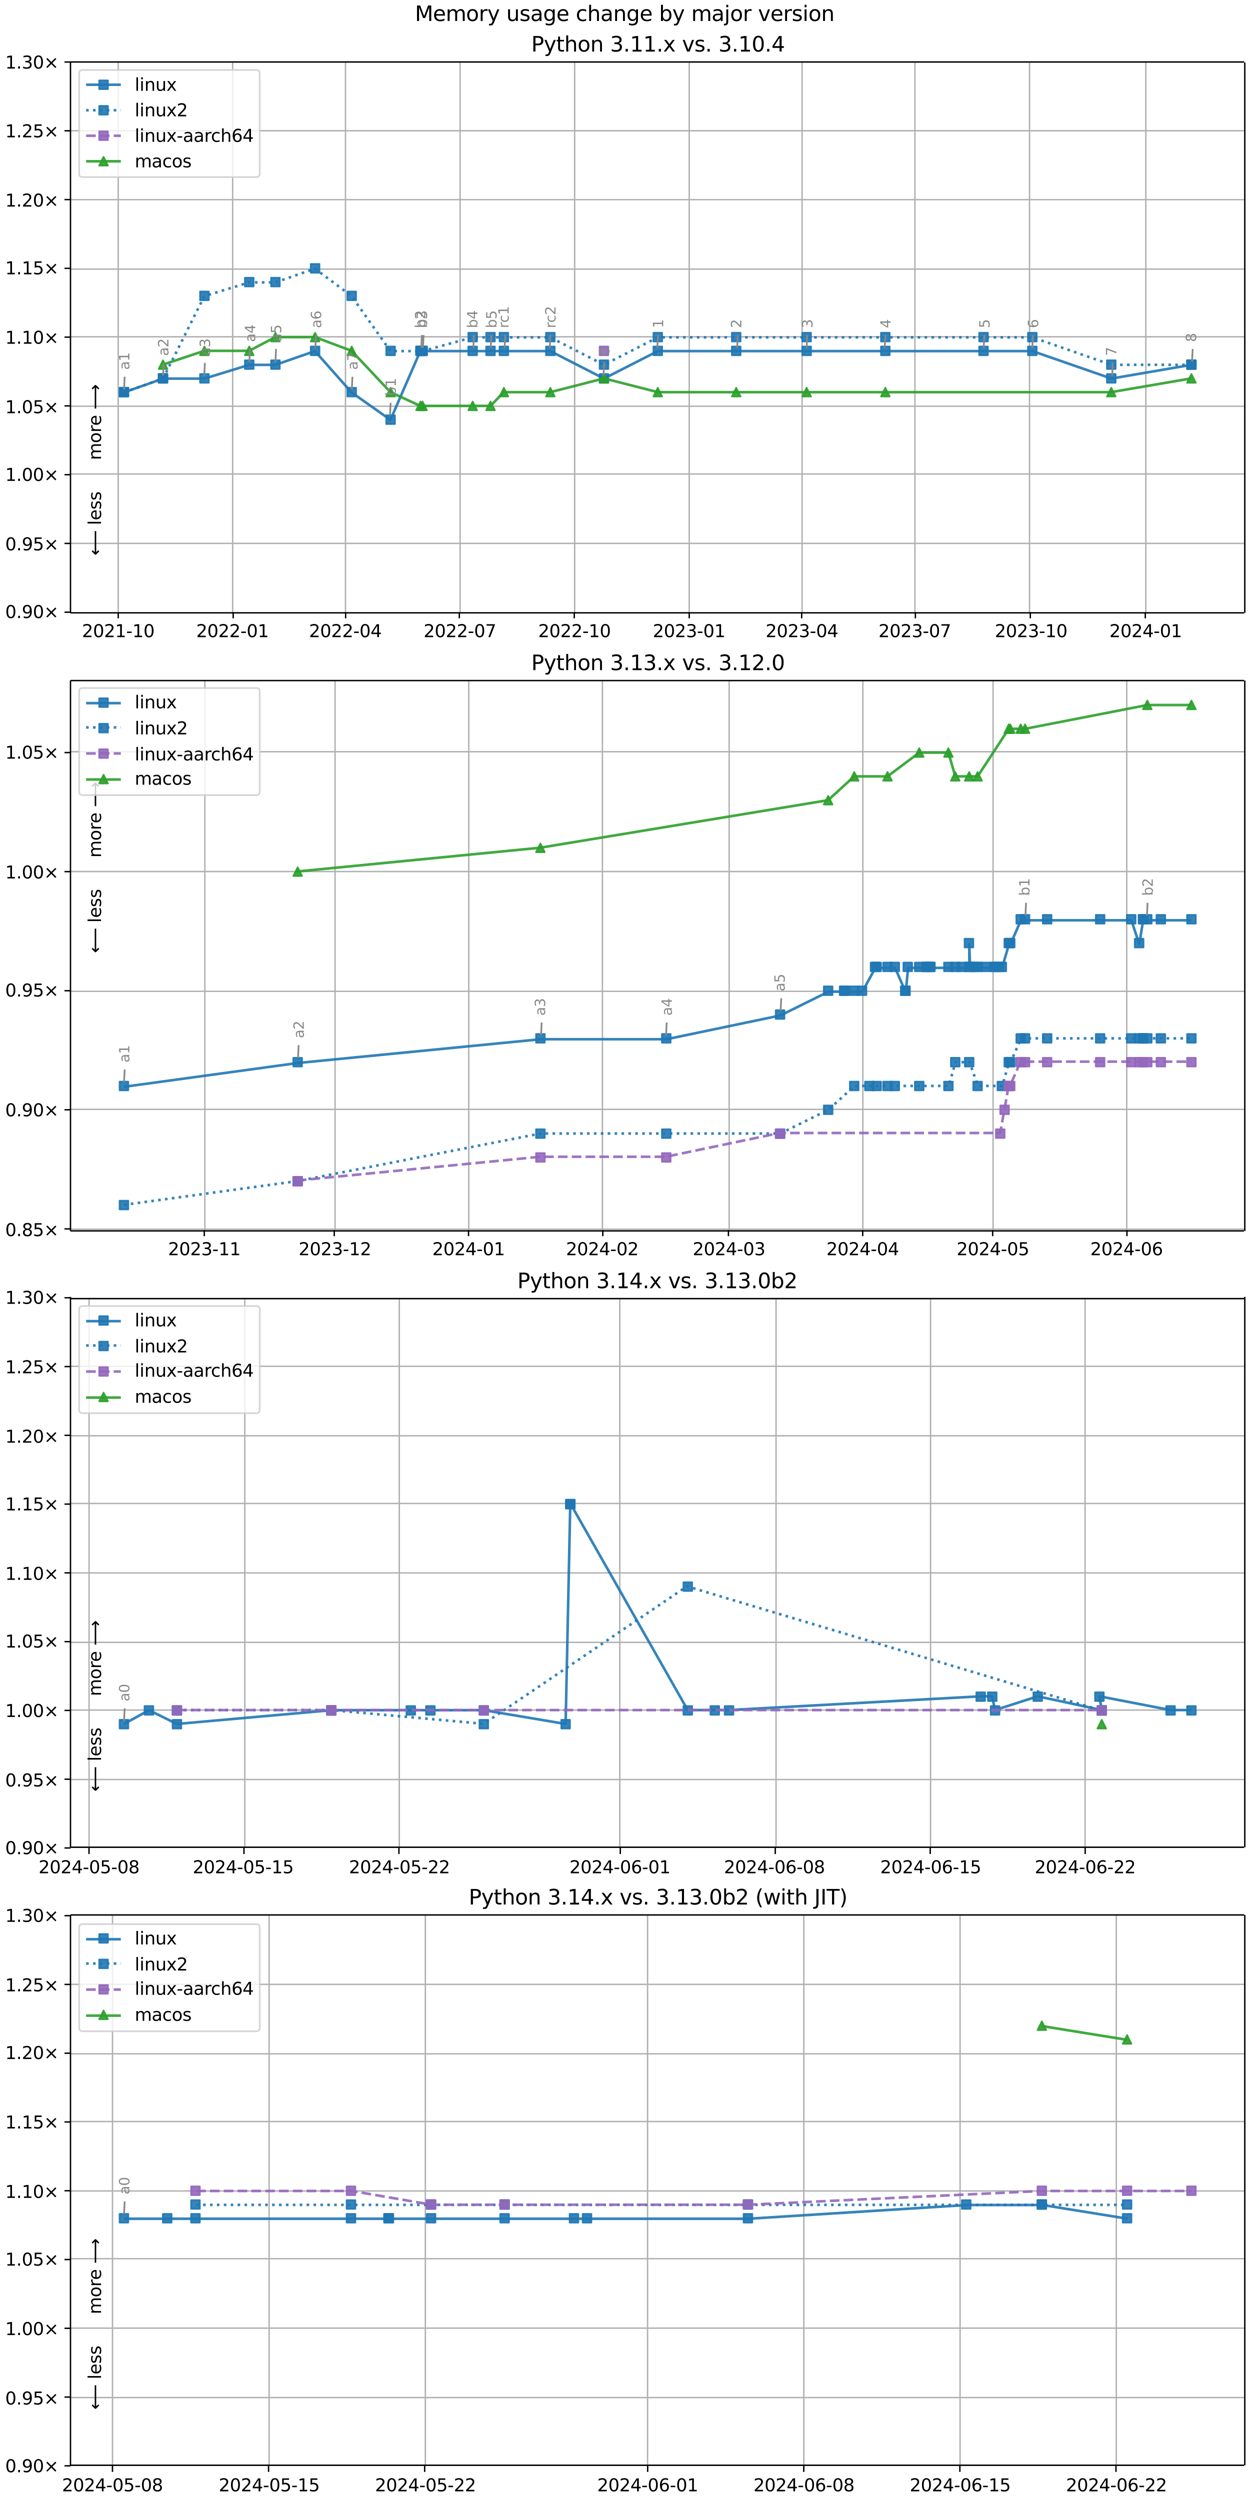 <?xml version="1.0" encoding="UTF-8"?>
<!DOCTYPE svg  PUBLIC '-//W3C//DTD SVG 1.1//EN'  'http://www.w3.org/Graphics/SVG/1.1/DTD/svg11.dtd'>
<svg width="720pt" height="1440pt" version="1.1" viewBox="0 0 720 1440" xmlns="http://www.w3.org/2000/svg" xmlns:xlink="http://www.w3.org/1999/xlink">
<defs>
<style type="text/css">*{stroke-linejoin: round; stroke-linecap: butt}</style>
</defs>
<path d="m0 1440h720v-1440h-720z" fill="#fff"/>
<path d="m40.6 353h676v-317h-676z" fill="#fff"/>
<path d="m68.1 353v-317" clip-path="url(#n)" fill="none" stroke="#b0b0b0" stroke-linecap="square" stroke-width=".8"/>
<defs>
<path id="k" d="m0 0v3.5" stroke="#000" stroke-width=".8"/>
</defs>
<use x="68.098" y="352.633" stroke="#000000" stroke-width=".8" xlink:href="#k"/>
<!-- 2021-10 -->
<g transform="translate(47.2 367) scale(.1 -.1)">
<defs>
<path id="c" transform="scale(.016)" d="m1228 531h2203v-531h-2962v531q359 372 979 998 621 627 780 809 303 340 423 576 121 236 121 464 0 372-261 606-261 235-680 235-297 0-627-103-329-103-704-313v638q381 153 712 231 332 78 607 78 725 0 1156-363 431-362 431-968 0-288-108-546-107-257-392-607-78-91-497-524-418-433-1181-1211z"/>
<path id="b" transform="scale(.016)" d="m2034 4250q-487 0-733-480-245-479-245-1442 0-959 245-1439 246-480 733-480 491 0 736 480 246 480 246 1439 0 963-246 1442-245 480-736 480zm0 500q785 0 1199-621 414-620 414-1801 0-1178-414-1799-414-620-1199-620-784 0-1198 620-414 621-414 1799 0 1181 414 1801 414 621 1198 621z"/>
<path id="d" transform="scale(.016)" d="m794 531h1031v3560l-1122-225v575l1116 225h631v-4135h1031v-531h-2687v531z"/>
<path id="f" transform="scale(.016)" d="m313 2009h1684v-512h-1684v512z"/>
</defs>
<use xlink:href="#c"/>
<use x="63.623" xlink:href="#b"/>
<use x="127.246" xlink:href="#c"/>
<use x="190.869" xlink:href="#d"/>
<use x="254.492" xlink:href="#f"/>
<use x="290.576" xlink:href="#d"/>
<use x="354.199" xlink:href="#b"/>
</g>
<path d="m134 353v-317" clip-path="url(#n)" fill="none" stroke="#b0b0b0" stroke-linecap="square" stroke-width=".8"/>
<use x="134.309" y="352.633" stroke="#000000" stroke-width=".8" xlink:href="#k"/>
<!-- 2022-01 -->
<g transform="translate(113 367) scale(.1 -.1)">
<use xlink:href="#c"/>
<use x="63.623" xlink:href="#b"/>
<use x="127.246" xlink:href="#c"/>
<use x="190.869" xlink:href="#c"/>
<use x="254.492" xlink:href="#f"/>
<use x="290.576" xlink:href="#b"/>
<use x="354.199" xlink:href="#d"/>
</g>
<path d="m199 353v-317" clip-path="url(#n)" fill="none" stroke="#b0b0b0" stroke-linecap="square" stroke-width=".8"/>
<use x="199.081" y="352.633" stroke="#000000" stroke-width=".8" xlink:href="#k"/>
<!-- 2022-04 -->
<g transform="translate(178 367) scale(.1 -.1)">
<defs>
<path id="i" transform="scale(.016)" d="m2419 4116-1594-2491h1594v2491zm-166 550h794v-3041h666v-525h-666v-1100h-628v1100h-2106v609l1940 2957z"/>
</defs>
<use xlink:href="#c"/>
<use x="63.623" xlink:href="#b"/>
<use x="127.246" xlink:href="#c"/>
<use x="190.869" xlink:href="#c"/>
<use x="254.492" xlink:href="#f"/>
<use x="290.576" xlink:href="#b"/>
<use x="354.199" xlink:href="#i"/>
</g>
<path d="m265 353v-317" clip-path="url(#n)" fill="none" stroke="#b0b0b0" stroke-linecap="square" stroke-width=".8"/>
<use x="264.572" y="352.633" stroke="#000000" stroke-width=".8" xlink:href="#k"/>
<!-- 2022-07 -->
<g transform="translate(244 367) scale(.1 -.1)">
<defs>
<path id="an" transform="scale(.016)" d="m525 4666h3e3v-269l-1694-4397h-659l1594 4134h-2241v532z"/>
</defs>
<use xlink:href="#c"/>
<use x="63.623" xlink:href="#b"/>
<use x="127.246" xlink:href="#c"/>
<use x="190.869" xlink:href="#c"/>
<use x="254.492" xlink:href="#f"/>
<use x="290.576" xlink:href="#b"/>
<use x="354.199" xlink:href="#an"/>
</g>
<path d="m331 353v-317" clip-path="url(#n)" fill="none" stroke="#b0b0b0" stroke-linecap="square" stroke-width=".8"/>
<use x="330.782" y="352.633" stroke="#000000" stroke-width=".8" xlink:href="#k"/>
<!-- 2022-10 -->
<g transform="translate(310 367) scale(.1 -.1)">
<use xlink:href="#c"/>
<use x="63.623" xlink:href="#b"/>
<use x="127.246" xlink:href="#c"/>
<use x="190.869" xlink:href="#c"/>
<use x="254.492" xlink:href="#f"/>
<use x="290.576" xlink:href="#d"/>
<use x="354.199" xlink:href="#b"/>
</g>
<path d="m397 353v-317" clip-path="url(#n)" fill="none" stroke="#b0b0b0" stroke-linecap="square" stroke-width=".8"/>
<use x="396.993" y="352.633" stroke="#000000" stroke-width=".8" xlink:href="#k"/>
<!-- 2023-01 -->
<g transform="translate(376 367) scale(.1 -.1)">
<defs>
<path id="r" transform="scale(.016)" d="m2597 2516q453-97 707-404 255-306 255-756 0-690-475-1069-475-378-1350-378-293 0-604 58t-642 174v609q262-153 574-231 313-78 654-78 593 0 904 234t311 681q0 413-289 645-289 233-804 233h-544v519h569q465 0 712 186t247 536q0 359-255 551-254 193-729 193-260 0-557-57-297-56-653-174v562q360 100 674 150t592 50q719 0 1137-327 419-326 419-882 0-388-222-655t-631-370z"/>
</defs>
<use xlink:href="#c"/>
<use x="63.623" xlink:href="#b"/>
<use x="127.246" xlink:href="#c"/>
<use x="190.869" xlink:href="#r"/>
<use x="254.492" xlink:href="#f"/>
<use x="290.576" xlink:href="#b"/>
<use x="354.199" xlink:href="#d"/>
</g>
<path d="m462 353v-317" clip-path="url(#n)" fill="none" stroke="#b0b0b0" stroke-linecap="square" stroke-width=".8"/>
<use x="461.765" y="352.633" stroke="#000000" stroke-width=".8" xlink:href="#k"/>
<!-- 2023-04 -->
<g transform="translate(441 367) scale(.1 -.1)">
<use xlink:href="#c"/>
<use x="63.623" xlink:href="#b"/>
<use x="127.246" xlink:href="#c"/>
<use x="190.869" xlink:href="#r"/>
<use x="254.492" xlink:href="#f"/>
<use x="290.576" xlink:href="#b"/>
<use x="354.199" xlink:href="#i"/>
</g>
<path d="m527 353v-317" clip-path="url(#n)" fill="none" stroke="#b0b0b0" stroke-linecap="square" stroke-width=".8"/>
<use x="527.256" y="352.633" stroke="#000000" stroke-width=".8" xlink:href="#k"/>
<!-- 2023-07 -->
<g transform="translate(506 367) scale(.1 -.1)">
<use xlink:href="#c"/>
<use x="63.623" xlink:href="#b"/>
<use x="127.246" xlink:href="#c"/>
<use x="190.869" xlink:href="#r"/>
<use x="254.492" xlink:href="#f"/>
<use x="290.576" xlink:href="#b"/>
<use x="354.199" xlink:href="#an"/>
</g>
<path d="m593 353v-317" clip-path="url(#n)" fill="none" stroke="#b0b0b0" stroke-linecap="square" stroke-width=".8"/>
<use x="593.467" y="352.633" stroke="#000000" stroke-width=".8" xlink:href="#k"/>
<!-- 2023-10 -->
<g transform="translate(573 367) scale(.1 -.1)">
<use xlink:href="#c"/>
<use x="63.623" xlink:href="#b"/>
<use x="127.246" xlink:href="#c"/>
<use x="190.869" xlink:href="#r"/>
<use x="254.492" xlink:href="#f"/>
<use x="290.576" xlink:href="#d"/>
<use x="354.199" xlink:href="#b"/>
</g>
<path d="m660 353v-317" clip-path="url(#n)" fill="none" stroke="#b0b0b0" stroke-linecap="square" stroke-width=".8"/>
<use x="659.677" y="352.633" stroke="#000000" stroke-width=".8" xlink:href="#k"/>
<!-- 2024-01 -->
<g transform="translate(639 367) scale(.1 -.1)">
<use xlink:href="#c"/>
<use x="63.623" xlink:href="#b"/>
<use x="127.246" xlink:href="#c"/>
<use x="190.869" xlink:href="#i"/>
<use x="254.492" xlink:href="#f"/>
<use x="290.576" xlink:href="#b"/>
<use x="354.199" xlink:href="#d"/>
</g>
<path d="m40.6 353h676" clip-path="url(#n)" fill="none" stroke="#b0b0b0" stroke-linecap="square" stroke-width=".8"/>
<defs>
<path id="j" d="m0 0h-3.5" stroke="#000" stroke-width=".8"/>
</defs>
<use x="40.646" y="352.633" stroke="#000000" stroke-width=".8" xlink:href="#j"/>
<!-- 0.90× -->
<g transform="translate(3 356) scale(.1 -.1)">
<defs>
<path id="e" transform="scale(.016)" d="m684 794h660v-794h-660v794z"/>
<path id="ah" transform="scale(.016)" d="m703 97v575q238-113 481-172 244-59 479-59 625 0 954 420 330 420 377 1277-181-269-460-413-278-144-615-144-700 0-1108 423-408 424-408 1159 0 718 425 1152 425 435 1131 435 810 0 1236-621 427-620 427-1801 0-1103-524-1761-523-658-1407-658-238 0-482 47-243 47-506 141zm1256 1978q425 0 673 290 249 291 249 798 0 503-249 795-248 292-673 292t-673-292-248-795q0-507 248-798 248-290 673-290z"/>
<path id="l" transform="scale(.016)" d="m4488 3438-1429-1435 1429-1428-372-378-1435 1434-1434-1434-369 378 1425 1428-1425 1435 369 378 1434-1435 1435 1435 372-378z"/>
</defs>
<use xlink:href="#b"/>
<use x="63.623" xlink:href="#e"/>
<use x="95.41" xlink:href="#ah"/>
<use x="159.033" xlink:href="#b"/>
<use x="222.656" xlink:href="#l"/>
</g>
<path d="m40.6 313h676" clip-path="url(#n)" fill="none" stroke="#b0b0b0" stroke-linecap="square" stroke-width=".8"/>
<use x="40.646" y="313.02" stroke="#000000" stroke-width=".8" xlink:href="#j"/>
<!-- 0.95× -->
<g transform="translate(3 317) scale(.1 -.1)">
<defs>
<path id="m" transform="scale(.016)" d="m691 4666h2478v-532h-1900v-1143q137 47 274 70 138 23 276 23 781 0 1237-428 457-428 457-1159 0-753-469-1171-469-417-1322-417-294 0-599 50-304 50-629 150v635q281-153 581-228t634-75q541 0 856 284 316 284 316 772 0 487-316 771-315 285-856 285-253 0-505-56-251-56-513-175v2344z"/>
</defs>
<use xlink:href="#b"/>
<use x="63.623" xlink:href="#e"/>
<use x="95.41" xlink:href="#ah"/>
<use x="159.033" xlink:href="#m"/>
<use x="222.656" xlink:href="#l"/>
</g>
<path d="m40.6 273h676" clip-path="url(#n)" fill="none" stroke="#b0b0b0" stroke-linecap="square" stroke-width=".8"/>
<use x="40.646" y="273.408" stroke="#000000" stroke-width=".8" xlink:href="#j"/>
<!-- 1.00× -->
<g transform="translate(3 277) scale(.1 -.1)">
<use xlink:href="#d"/>
<use x="63.623" xlink:href="#e"/>
<use x="95.41" xlink:href="#b"/>
<use x="159.033" xlink:href="#b"/>
<use x="222.656" xlink:href="#l"/>
</g>
<path d="m40.6 234h676" clip-path="url(#n)" fill="none" stroke="#b0b0b0" stroke-linecap="square" stroke-width=".8"/>
<use x="40.646" y="233.795" stroke="#000000" stroke-width=".8" xlink:href="#j"/>
<!-- 1.05× -->
<g transform="translate(3 238) scale(.1 -.1)">
<use xlink:href="#d"/>
<use x="63.623" xlink:href="#e"/>
<use x="95.41" xlink:href="#b"/>
<use x="159.033" xlink:href="#m"/>
<use x="222.656" xlink:href="#l"/>
</g>
<path d="m40.6 194h676" clip-path="url(#n)" fill="none" stroke="#b0b0b0" stroke-linecap="square" stroke-width=".8"/>
<use x="40.646" y="194.183" stroke="#000000" stroke-width=".8" xlink:href="#j"/>
<!-- 1.10× -->
<g transform="translate(3 198) scale(.1 -.1)">
<use xlink:href="#d"/>
<use x="63.623" xlink:href="#e"/>
<use x="95.41" xlink:href="#d"/>
<use x="159.033" xlink:href="#b"/>
<use x="222.656" xlink:href="#l"/>
</g>
<path d="m40.6 155h676" clip-path="url(#n)" fill="none" stroke="#b0b0b0" stroke-linecap="square" stroke-width=".8"/>
<use x="40.646" y="154.57" stroke="#000000" stroke-width=".8" xlink:href="#j"/>
<!-- 1.15× -->
<g transform="translate(3 158) scale(.1 -.1)">
<use xlink:href="#d"/>
<use x="63.623" xlink:href="#e"/>
<use x="95.41" xlink:href="#d"/>
<use x="159.033" xlink:href="#m"/>
<use x="222.656" xlink:href="#l"/>
</g>
<path d="m40.6 115h676" clip-path="url(#n)" fill="none" stroke="#b0b0b0" stroke-linecap="square" stroke-width=".8"/>
<use x="40.646" y="114.958" stroke="#000000" stroke-width=".8" xlink:href="#j"/>
<!-- 1.20× -->
<g transform="translate(3 119) scale(.1 -.1)">
<use xlink:href="#d"/>
<use x="63.623" xlink:href="#e"/>
<use x="95.41" xlink:href="#c"/>
<use x="159.033" xlink:href="#b"/>
<use x="222.656" xlink:href="#l"/>
</g>
<path d="m40.6 75.3h676" clip-path="url(#n)" fill="none" stroke="#b0b0b0" stroke-linecap="square" stroke-width=".8"/>
<use x="40.646" y="75.345" stroke="#000000" stroke-width=".8" xlink:href="#j"/>
<!-- 1.25× -->
<g transform="translate(3 79.1) scale(.1 -.1)">
<use xlink:href="#d"/>
<use x="63.623" xlink:href="#e"/>
<use x="95.41" xlink:href="#c"/>
<use x="159.033" xlink:href="#m"/>
<use x="222.656" xlink:href="#l"/>
</g>
<path d="m40.6 35.7h676" clip-path="url(#n)" fill="none" stroke="#b0b0b0" stroke-linecap="square" stroke-width=".8"/>
<use x="40.646" y="35.733" stroke="#000000" stroke-width=".8" xlink:href="#j"/>
<!-- 1.30× -->
<g transform="translate(3 39.5) scale(.1 -.1)">
<use xlink:href="#d"/>
<use x="63.623" xlink:href="#e"/>
<use x="95.41" xlink:href="#r"/>
<use x="159.033" xlink:href="#b"/>
<use x="222.656" xlink:href="#l"/>
</g>
<path d="m71.4 226 22.5-7.92h23.8l25.8-7.92h15.1l22.8-7.92 21.1 23.8 22.4 15.8 17.2-39.6h1.19 28.9 10.3 7.69 26.8l30.9 15.8 31-15.8h45.2 40.6 45.3 56.6 28.1l45.5 15.8 46.2-7.92" clip-path="url(#n)" fill="none" stroke="#1f77b4" stroke-linecap="square" stroke-opacity=".9" stroke-width="1.5"/>
<defs>
<path id="a" d="m-2.5 2.5h5v-5h-5z" stroke="#1f77b4" stroke-opacity=".9"/>
</defs>
<g clip-path="url(#n)" fill="#1f77b4" fill-opacity=".9" stroke="#1f77b4" stroke-opacity=".9">
<use x="71.389" y="225.873" xlink:href="#a"/>
<use x="93.889" y="217.95" xlink:href="#a"/>
<use x="117.739" y="217.95" xlink:href="#a"/>
<use x="143.564" y="210.028" xlink:href="#a"/>
<use x="158.647" y="210.028" xlink:href="#a"/>
<use x="181.494" y="202.105" xlink:href="#a"/>
<use x="202.586" y="225.873" xlink:href="#a"/>
<use x="224.987" y="241.718" xlink:href="#a"/>
<use x="242.211" y="202.105" xlink:href="#a"/>
<use x="243.405" y="202.105" xlink:href="#a"/>
<use x="272.261" y="202.105" xlink:href="#a"/>
<use x="282.544" y="202.105" xlink:href="#a"/>
<use x="290.233" y="202.105" xlink:href="#a"/>
<use x="317" y="202.105" xlink:href="#a"/>
<use x="347.893" y="217.95" xlink:href="#a"/>
<use x="378.884" y="202.105" xlink:href="#a"/>
<use x="424.06" y="202.105" xlink:href="#a"/>
<use x="464.625" y="202.105" xlink:href="#a"/>
<use x="509.954" y="202.105" xlink:href="#a"/>
<use x="566.513" y="202.105" xlink:href="#a"/>
<use x="594.621" y="202.105" xlink:href="#a"/>
<use x="640.094" y="217.95" xlink:href="#a"/>
<use x="686.256" y="210.028" xlink:href="#a"/>
</g>
<g stroke="#1f77b4" stroke-opacity=".9">
<path d="m71.4 226 22.5-7.92 23.8-47.5 25.8-7.92h15.1l22.8-7.92 21.1 15.8 22.4 31.7h17.2 1.19l28.9-7.92h10.3 7.69 26.8l30.9 15.8 31-15.8h45.2 40.6 45.3 56.6 28.1l45.5 15.8h46.2" clip-path="url(#n)" fill="none" stroke-dasharray="1.5,2.475" stroke-width="1.5"/>
<g clip-path="url(#n)" fill="#1f77b4" fill-opacity=".9">
<use x="71.389" y="225.873" xlink:href="#a"/>
<use x="93.889" y="217.95" xlink:href="#a"/>
<use x="117.739" y="170.415" xlink:href="#a"/>
<use x="143.564" y="162.493" xlink:href="#a"/>
<use x="158.647" y="162.493" xlink:href="#a"/>
<use x="181.494" y="154.57" xlink:href="#a"/>
<use x="202.586" y="170.415" xlink:href="#a"/>
<use x="224.987" y="202.105" xlink:href="#a"/>
<use x="242.211" y="202.105" xlink:href="#a"/>
<use x="243.405" y="202.105" xlink:href="#a"/>
<use x="272.261" y="194.183" xlink:href="#a"/>
<use x="282.544" y="194.183" xlink:href="#a"/>
<use x="290.233" y="194.183" xlink:href="#a"/>
<use x="317" y="194.183" xlink:href="#a"/>
<use x="347.893" y="210.028" xlink:href="#a"/>
<use x="378.884" y="194.183" xlink:href="#a"/>
<use x="424.06" y="194.183" xlink:href="#a"/>
<use x="464.625" y="194.183" xlink:href="#a"/>
<use x="509.954" y="194.183" xlink:href="#a"/>
<use x="566.513" y="194.183" xlink:href="#a"/>
<use x="594.621" y="194.183" xlink:href="#a"/>
<use x="640.094" y="210.028" xlink:href="#a"/>
<use x="686.256" y="210.028" xlink:href="#a"/>
</g>
</g>
<path d="m348 202" clip-path="url(#n)" fill="none" stroke="#9467bd" stroke-dasharray="5.55,2.4" stroke-opacity=".9" stroke-width="1.5"/>
<defs>
<path id="h" d="m-2.5 2.5h5v-5h-5z" stroke="#9467bd" stroke-opacity=".9"/>
</defs>
<g clip-path="url(#n)">
<use x="347.893" y="202.105" fill="#9467bd" fill-opacity=".9" stroke="#9467bd" stroke-opacity=".9" xlink:href="#h"/>
</g>
<path d="m93.9 210 23.8-7.92h25.8l15.1-7.92h22.8l21.1 7.92 22.4 23.8 17.2 7.92h1.19 28.9 10.3l7.69-7.92h26.8l30.9-7.92 31 7.92h45.2 40.6 45.3 130l46.2-7.92" clip-path="url(#n)" fill="none" stroke="#2ca02c" stroke-linecap="square" stroke-opacity=".9" stroke-width="1.5"/>
<defs>
<path id="g" d="m0-2.5-2.5 5h5z" stroke="#2ca02c" stroke-opacity=".9"/>
</defs>
<g clip-path="url(#n)" fill="#2ca02c" fill-opacity=".9" stroke="#2ca02c" stroke-opacity=".9">
<use x="93.889" y="210.028" xlink:href="#g"/>
<use x="117.739" y="202.105" xlink:href="#g"/>
<use x="143.564" y="202.105" xlink:href="#g"/>
<use x="158.647" y="194.183" xlink:href="#g"/>
<use x="181.494" y="194.183" xlink:href="#g"/>
<use x="202.586" y="202.105" xlink:href="#g"/>
<use x="224.987" y="225.873" xlink:href="#g"/>
<use x="242.211" y="233.795" xlink:href="#g"/>
<use x="243.405" y="233.795" xlink:href="#g"/>
<use x="272.261" y="233.795" xlink:href="#g"/>
<use x="282.544" y="233.795" xlink:href="#g"/>
<use x="290.233" y="225.873" xlink:href="#g"/>
<use x="317" y="225.873" xlink:href="#g"/>
<use x="347.893" y="217.95" xlink:href="#g"/>
<use x="378.884" y="225.873" xlink:href="#g"/>
<use x="424.06" y="225.873" xlink:href="#g"/>
<use x="464.625" y="225.873" xlink:href="#g"/>
<use x="509.954" y="225.873" xlink:href="#g"/>
<use x="640.094" y="225.873" xlink:href="#g"/>
<use x="686.256" y="217.95" xlink:href="#g"/>
</g>
<path d="m40.6 353v-317" fill="none" stroke="#000" stroke-linecap="square" stroke-width=".8"/>
<path d="m717 353v-317" fill="none" stroke="#000" stroke-linecap="square" stroke-width=".8"/>
<path d="m40.6 353h676" fill="none" stroke="#000" stroke-linecap="square" stroke-width=".8"/>
<path d="m40.6 35.7h676" fill="none" stroke="#000" stroke-linecap="square" stroke-width=".8"/>
<path d="m71.8 217-0.349 7.35" fill="none" stroke="#888" stroke-linecap="round"/>
<!-- a1 -->
<g transform="translate(74.5 213) rotate(-90) scale(.08 -.08)" fill="#888">
<defs>
<path id="o" transform="scale(.016)" d="m2194 1759q-697 0-966-159t-269-544q0-306 202-486 202-179 548-179 479 0 768 339t289 901v128h-572zm1147 238v-2e3h-575v531q-197-318-491-470t-719-152q-537 0-855 302-317 302-317 808 0 590 395 890 396 300 1180 300h807v57q0 397-261 614t-733 217q-300 0-585-72-284-72-546-216v532q315 122 612 182 297 61 578 61 760 0 1135-394 375-393 375-1193z"/>
</defs>
<use xlink:href="#o"/>
<use x="61.279" xlink:href="#d"/>
</g>
<path d="m94.3 209-0.349 7.35" fill="none" stroke="#888" stroke-linecap="round"/>
<!-- a2 -->
<g transform="translate(97 205) rotate(-90) scale(.08 -.08)" fill="#888">
<use xlink:href="#o"/>
<use x="61.279" xlink:href="#c"/>
</g>
<path d="m118 209-0.349 7.35" fill="none" stroke="#888" stroke-linecap="round"/>
<!-- a3 -->
<g transform="translate(121 205) rotate(-90) scale(.08 -.08)" fill="#888">
<use xlink:href="#o"/>
<use x="61.279" xlink:href="#r"/>
</g>
<path d="m144 201-0.349 7.35" fill="none" stroke="#888" stroke-linecap="round"/>
<!-- a4 -->
<g transform="translate(147 197) rotate(-90) scale(.08 -.08)" fill="#888">
<use xlink:href="#o"/>
<use x="61.279" xlink:href="#i"/>
</g>
<path d="m159 201-0.349 7.35" fill="none" stroke="#888" stroke-linecap="round"/>
<!-- a5 -->
<g transform="translate(162 197) rotate(-90) scale(.08 -.08)" fill="#888">
<use xlink:href="#o"/>
<use x="61.279" xlink:href="#m"/>
</g>
<path d="m182 193-0.349 7.35" fill="none" stroke="#888" stroke-linecap="round"/>
<!-- a6 -->
<g transform="translate(185 189) rotate(-90) scale(.08 -.08)" fill="#888">
<defs>
<path id="y" transform="scale(.016)" d="m2113 2584q-425 0-674-291-248-290-248-796 0-503 248-796 249-292 674-292t673 292q248 293 248 796 0 506-248 796-248 291-673 291zm1253 1979v-575q-238 112-480 171-242 60-480 60-625 0-955-422-329-422-376-1275 184 272 462 417 279 145 613 145 703 0 1111-427 408-426 408-1160 0-719-425-1154-425-434-1131-434-810 0-1238 620-428 621-428 1799 0 1106 525 1764t1409 658q238 0 480-47t505-140z"/>
</defs>
<use xlink:href="#o"/>
<use x="61.279" xlink:href="#y"/>
</g>
<path d="m203 217-0.349 7.35" fill="none" stroke="#888" stroke-linecap="round"/>
<!-- a7 -->
<g transform="translate(206 213) rotate(-90) scale(.08 -.08)" fill="#888">
<use xlink:href="#o"/>
<use x="61.279" xlink:href="#an"/>
</g>
<path d="m225 232-0.348 7.35" fill="none" stroke="#888" stroke-linecap="round"/>
<!-- b1 -->
<g transform="translate(228 228) rotate(-90) scale(.08 -.08)" fill="#888">
<defs>
<path id="ag" transform="scale(.016)" d="m3116 1747q0 634-261 995t-717 361q-457 0-718-361t-261-995 261-995 718-361q456 0 717 361t261 995zm-1957 1222q182 312 458 463 277 152 661 152 638 0 1036-506 399-506 399-1331t-399-1332q-398-506-1036-506-384 0-661 152-276 152-458 464v-525h-578v4863h578v-1894z"/>
</defs>
<use xlink:href="#ag"/>
<use x="63.477" xlink:href="#d"/>
</g>
<path d="m243 193-0.348 7.35" fill="none" stroke="#888" stroke-linecap="round"/>
<!-- b2 -->
<g transform="translate(245 189) rotate(-90) scale(.08 -.08)" fill="#888">
<use xlink:href="#ag"/>
<use x="63.477" xlink:href="#c"/>
</g>
<path d="m244 193-0.348 7.35" fill="none" stroke="#888" stroke-linecap="round"/>
<!-- b3 -->
<g transform="translate(246 189) rotate(-90) scale(.08 -.08)" fill="#888">
<use xlink:href="#ag"/>
<use x="63.477" xlink:href="#r"/>
</g>
<path d="m273 193-0.348 7.35" fill="none" stroke="#888" stroke-linecap="round"/>
<!-- b4 -->
<g transform="translate(275 189) rotate(-90) scale(.08 -.08)" fill="#888">
<use xlink:href="#ag"/>
<use x="63.477" xlink:href="#i"/>
</g>
<path d="m283 193-0.348 7.35" fill="none" stroke="#888" stroke-linecap="round"/>
<!-- b5 -->
<g transform="translate(286 189) rotate(-90) scale(.08 -.08)" fill="#888">
<use xlink:href="#ag"/>
<use x="63.477" xlink:href="#m"/>
</g>
<path d="m291 193-0.326 7.34" fill="none" stroke="#888" stroke-linecap="round"/>
<!-- rc1 -->
<g transform="translate(293 189) rotate(-90) scale(.08 -.08)" fill="#888">
<defs>
<path id="ab" transform="scale(.016)" d="m2631 2963q-97 56-211 82-114 27-251 27-488 0-749-317t-261-911v-1844h-578v3500h578v-544q182 319 472 473 291 155 707 155 59 0 131-8 72-7 159-23l3-590z"/>
<path id="ad" transform="scale(.016)" d="m3122 3366v-538q-244 135-489 202t-495 67q-560 0-870-355-309-354-309-995t309-996q310-354 870-354 250 0 495 67t489 202v-532q-241-112-499-168-257-57-548-57-791 0-1257 497-465 497-465 1341 0 856 470 1346 471 491 1290 491 265 0 518-55 253-54 491-163z"/>
</defs>
<use xlink:href="#ab"/>
<use x="38.863" xlink:href="#ad"/>
<use x="93.844" xlink:href="#d"/>
</g>
<path d="m317 193-0.326 7.34" fill="none" stroke="#888" stroke-linecap="round"/>
<!-- rc2 -->
<g transform="translate(320 189) rotate(-90) scale(.08 -.08)" fill="#888">
<use xlink:href="#ab"/>
<use x="38.863" xlink:href="#ad"/>
<use x="93.844" xlink:href="#c"/>
</g>
<path d="m348 209-0.403 7.35" fill="none" stroke="#888" stroke-linecap="round"/>
<!-- 0 -->
<g transform="translate(351 205) rotate(-90) scale(.08 -.08)" fill="#888">
<use xlink:href="#b"/>
</g>
<path d="m379 193-0.403 7.35" fill="none" stroke="#888" stroke-linecap="round"/>
<!-- 1 -->
<g transform="translate(382 189) rotate(-90) scale(.08 -.08)" fill="#888">
<use xlink:href="#d"/>
</g>
<path d="m425 193-0.403 7.35" fill="none" stroke="#888" stroke-linecap="round"/>
<!-- 2 -->
<g transform="translate(427 189) rotate(-90) scale(.08 -.08)" fill="#888">
<use xlink:href="#c"/>
</g>
<path d="m465 193-0.403 7.35" fill="none" stroke="#888" stroke-linecap="round"/>
<!-- 3 -->
<g transform="translate(468 189) rotate(-90) scale(.08 -.08)" fill="#888">
<use xlink:href="#r"/>
</g>
<path d="m510 193-0.403 7.35" fill="none" stroke="#888" stroke-linecap="round"/>
<!-- 4 -->
<g transform="translate(513 189) rotate(-90) scale(.08 -.08)" fill="#888">
<use xlink:href="#i"/>
</g>
<path d="m567 193-0.403 7.35" fill="none" stroke="#888" stroke-linecap="round"/>
<!-- 5 -->
<g transform="translate(570 189) rotate(-90) scale(.08 -.08)" fill="#888">
<use xlink:href="#m"/>
</g>
<path d="m595 193-0.403 7.35" fill="none" stroke="#888" stroke-linecap="round"/>
<!-- 6 -->
<g transform="translate(598 189) rotate(-90) scale(.08 -.08)" fill="#888">
<use xlink:href="#y"/>
</g>
<path d="m641 209-0.403 7.35" fill="none" stroke="#888" stroke-linecap="round"/>
<!-- 7 -->
<g transform="translate(643 205) rotate(-90) scale(.08 -.08)" fill="#888">
<use xlink:href="#an"/>
</g>
<path d="m687 201-0.403 7.35" fill="none" stroke="#888" stroke-linecap="round"/>
<!-- 8 -->
<g transform="translate(689 197) rotate(-90) scale(.08 -.08)" fill="#888">
<defs>
<path id="aj" transform="scale(.016)" d="m2034 2216q-450 0-708-241-257-241-257-662 0-422 257-663 258-241 708-241t709 242q260 243 260 662 0 421-258 662-257 241-711 241zm-631 268q-406 100-633 378-226 279-226 679 0 559 398 884 399 325 1092 325 697 0 1094-325t397-884q0-400-227-679-226-278-629-378 456-106 710-416 255-309 255-755 0-679-414-1042-414-362-1186-362-771 0-1186 362-414 363-414 1042 0 446 256 755 257 310 713 416zm-231 997q0-362 226-565 227-203 636-203 407 0 636 203 230 203 230 565 0 363-230 566-229 203-636 203-409 0-636-203-226-203-226-566z"/>
</defs>
<use xlink:href="#aj"/>
</g>
<g clip-path="url(#n)">
<!-- more ⟶ -->
<g transform="translate(58.2 265) rotate(-90) scale(.1 -.1)">
<defs>
<path id="ae" transform="scale(.016)" d="m3328 2828q216 388 516 572t706 184q547 0 844-383 297-382 297-1088v-2113h-578v2094q0 503-179 746-178 244-543 244-447 0-707-297-259-296-259-809v-1978h-578v2094q0 506-178 748t-550 242q-441 0-701-298-259-298-259-808v-1978h-578v3500h578v-544q197 322 472 475t653 153q382 0 649-194 267-193 395-562z"/>
<path id="x" transform="scale(.016)" d="m1959 3097q-462 0-731-361t-269-989 267-989q268-361 733-361 460 0 728 362 269 363 269 988 0 622-269 986-268 364-728 364zm0 487q750 0 1178-488 429-487 429-1349 0-859-429-1349-428-489-1178-489-753 0-1180 489-426 490-426 1349 0 862 426 1349 427 488 1180 488z"/>
<path id="ac" transform="scale(.016)" d="m3597 1894v-281h-2644q38-594 358-905t892-311q331 0 642 81t618 244v-544q-310-131-635-200t-659-69q-838 0-1327 487-489 488-489 1320 0 859 464 1363 464 505 1252 505 706 0 1117-455 411-454 411-1235zm-575 169q-6 471-264 752-258 282-683 282-481 0-770-272t-333-766l2050 4z"/>
<path id="ao" transform="scale(.016)" d="m8863 2147v-281l-1229-1228-375 375 729 728h-7622v531h7622l-729 728 375 375 1229-1228z"/>
</defs>
<use xlink:href="#ae"/>
<use x="97.412" xlink:href="#x"/>
<use x="158.594" xlink:href="#ab"/>
<use x="197.457" xlink:href="#ac"/>
<use x="258.98" xlink:href="#DejaVuSans-20"/>
<use x="290.768" xlink:href="#ao"/>
</g>
</g>
<g clip-path="url(#n)">
<!-- ⟵ less -->
<g transform="translate(58.2 320) rotate(-90) scale(.1 -.1)">
<defs>
<path id="ap" transform="scale(.016)" d="m313 1866v281l1228 1228 375-375-728-728h7621v-531h-7621l728-728-375-375-1228 1228z"/>
<path id="w" transform="scale(.016)" d="m603 4863h575v-4863h-575v4863z"/>
<path id="t" transform="scale(.016)" d="m2834 3397v-544q-243 125-506 187-262 63-544 63-428 0-642-131t-214-394q0-200 153-314t616-217l197-44q612-131 870-370t258-667q0-488-386-773-386-284-1061-284-281 0-586 55t-642 164v594q319-166 628-249 309-82 613-82 406 0 624 139 219 139 219 392 0 234-158 359-157 125-692 241l-200 47q-534 112-772 345-237 233-237 639 0 494 350 762 350 269 994 269 318 0 599-47 282-46 519-140z"/>
</defs>
<use xlink:href="#ap"/>
<use x="143.359" xlink:href="#DejaVuSans-20"/>
<use x="175.146" xlink:href="#w"/>
<use x="202.93" xlink:href="#ac"/>
<use x="264.453" xlink:href="#t"/>
<use x="316.553" xlink:href="#t"/>
</g>
</g>
<!-- Python 3.11.x vs. 3.10.4 -->
<g transform="translate(306 29.7) scale(.12 -.12)">
<defs>
<path id="am" transform="scale(.016)" d="m1259 4147v-1753h794q441 0 681 228 241 228 241 650 0 419-241 647-240 228-681 228h-794zm-631 519h1425q785 0 1186-355 402-355 402-1039 0-691-402-1044-401-353-1186-353h-794v-1875h-631v4666z"/>
<path id="ai" transform="scale(.016)" d="m2059-325q-243-625-475-815-231-191-618-191h-460v481h338q237 0 368 113 132 112 291 531l103 262-1415 3444h609l1094-2737 1094 2737h609l-1538-3825z"/>
<path id="al" transform="scale(.016)" d="m1172 4494v-994h1184v-447h-1184v-1900q0-428 117-550t477-122h590v-481h-590q-666 0-919 248-253 249-253 905v1900h-422v447h422v994h578z"/>
<path id="af" transform="scale(.016)" d="m3513 2113v-2113h-575v2094q0 497-194 743-194 247-581 247-466 0-735-297-269-296-269-809v-1978h-578v4863h578v-1907q207 316 486 472 280 156 646 156 603 0 912-373 310-373 310-1098z"/>
<path id="u" transform="scale(.016)" d="m3513 2113v-2113h-575v2094q0 497-194 743-194 247-581 247-466 0-735-297-269-296-269-809v-1978h-578v3500h578v-544q207 316 486 472 280 156 646 156 603 0 912-373 310-373 310-1098z"/>
<path id="v" transform="scale(.016)" d="m3513 3500-1266-1703 1331-1797h-678l-1019 1375-1018-1375h-679l1360 1831-1244 1669h678l928-1247 928 1247h679z"/>
<path id="ak" transform="scale(.016)" d="m191 3500h609l1094-2937 1094 2937h609l-1313-3500h-781l-1312 3500z"/>
</defs>
<use xlink:href="#am"/>
<use x="60.303" xlink:href="#ai"/>
<use x="119.482" xlink:href="#al"/>
<use x="158.691" xlink:href="#af"/>
<use x="222.07" xlink:href="#x"/>
<use x="283.252" xlink:href="#u"/>
<use x="346.631" xlink:href="#DejaVuSans-20"/>
<use x="378.418" xlink:href="#r"/>
<use x="442.041" xlink:href="#e"/>
<use x="473.828" xlink:href="#d"/>
<use x="537.451" xlink:href="#d"/>
<use x="601.074" xlink:href="#e"/>
<use x="632.861" xlink:href="#v"/>
<use x="692.041" xlink:href="#DejaVuSans-20"/>
<use x="723.828" xlink:href="#ak"/>
<use x="783.008" xlink:href="#t"/>
<use x="835.107" xlink:href="#e"/>
<use x="866.895" xlink:href="#DejaVuSans-20"/>
<use x="898.682" xlink:href="#r"/>
<use x="962.305" xlink:href="#e"/>
<use x="994.092" xlink:href="#d"/>
<use x="1057.715" xlink:href="#b"/>
<use x="1121.338" xlink:href="#e"/>
<use x="1153.125" xlink:href="#i"/>
</g>
<path d="m47.6 102h100q2 0 2-2v-57.7q0-2-2-2h-100q-2 0-2 2v57.7q0 2 2 2z" fill="#fff" opacity=".8" stroke="#ccc"/>
<path d="m49.6 48.8h10 10" fill="none" stroke="#1f77b4" stroke-linecap="square" stroke-opacity=".9" stroke-width="1.5"/>
<use x="59.646" y="48.831" fill="#1f77b4" fill-opacity=".9" stroke="#1f77b4" stroke-opacity=".9" xlink:href="#a"/>
<!-- linux -->
<g transform="translate(77.6 52.3) scale(.1 -.1)">
<defs>
<path id="z" transform="scale(.016)" d="m603 3500h575v-3500h-575v3500zm0 1363h575v-729h-575v729z"/>
<path id="aa" transform="scale(.016)" d="m544 1381v2119h575v-2097q0-497 193-746 194-248 582-248 465 0 735 297 271 297 271 810v1984h575v-3500h-575v538q-209-319-486-474-276-155-642-155-603 0-916 375-312 375-312 1097zm1447 2203z"/>
</defs>
<use xlink:href="#w"/>
<use x="27.783" xlink:href="#z"/>
<use x="55.566" xlink:href="#u"/>
<use x="118.945" xlink:href="#aa"/>
<use x="182.324" xlink:href="#v"/>
</g>
<path d="m49.6 63.5h10 10" fill="none" stroke="#1f77b4" stroke-dasharray="1.5,2.475" stroke-opacity=".9" stroke-width="1.5"/>
<use x="59.646" y="63.509" fill="#1f77b4" fill-opacity=".9" stroke="#1f77b4" stroke-opacity=".9" xlink:href="#a"/>
<!-- linux2 -->
<g transform="translate(77.6 67) scale(.1 -.1)">
<use xlink:href="#w"/>
<use x="27.783" xlink:href="#z"/>
<use x="55.566" xlink:href="#u"/>
<use x="118.945" xlink:href="#aa"/>
<use x="182.324" xlink:href="#v"/>
<use x="241.504" xlink:href="#c"/>
</g>
<path d="m49.6 78.2h10 10" fill="none" stroke="#9467bd" stroke-dasharray="5.55,2.4" stroke-opacity=".9" stroke-width="1.5"/>
<use x="59.646" y="78.187" fill="#9467bd" fill-opacity=".9" stroke="#9467bd" stroke-opacity=".9" xlink:href="#h"/>
<!-- linux-aarch64 -->
<g transform="translate(77.6 81.7) scale(.1 -.1)">
<use xlink:href="#w"/>
<use x="27.783" xlink:href="#z"/>
<use x="55.566" xlink:href="#u"/>
<use x="118.945" xlink:href="#aa"/>
<use x="182.324" xlink:href="#v"/>
<use x="241.504" xlink:href="#f"/>
<use x="277.588" xlink:href="#o"/>
<use x="338.867" xlink:href="#o"/>
<use x="400.146" xlink:href="#ab"/>
<use x="439.01" xlink:href="#ad"/>
<use x="493.99" xlink:href="#af"/>
<use x="557.369" xlink:href="#y"/>
<use x="620.992" xlink:href="#i"/>
</g>
<path d="m49.6 92.9h10 10" fill="none" stroke="#2ca02c" stroke-linecap="square" stroke-opacity=".9" stroke-width="1.5"/>
<use x="59.646" y="92.865" fill="#2ca02c" fill-opacity=".9" stroke="#2ca02c" stroke-opacity=".9" xlink:href="#g"/>
<!-- macos -->
<g transform="translate(77.6 96.4) scale(.1 -.1)">
<use xlink:href="#ae"/>
<use x="97.412" xlink:href="#o"/>
<use x="158.691" xlink:href="#ad"/>
<use x="213.672" xlink:href="#x"/>
<use x="274.854" xlink:href="#t"/>
</g>
<path d="m40.6 709h676v-317h-676z" fill="#fff"/>
<path d="m118 709v-317" clip-path="url(#s)" fill="none" stroke="#b0b0b0" stroke-linecap="square" stroke-width=".8"/>
<use x="117.666" y="708.529" stroke="#000000" stroke-width=".8" xlink:href="#k"/>
<!-- 2023-11 -->
<g transform="translate(96.8 723) scale(.1 -.1)">
<use xlink:href="#c"/>
<use x="63.623" xlink:href="#b"/>
<use x="127.246" xlink:href="#c"/>
<use x="190.869" xlink:href="#r"/>
<use x="254.492" xlink:href="#f"/>
<use x="290.576" xlink:href="#d"/>
<use x="354.199" xlink:href="#d"/>
</g>
<path d="m193 709v-317" clip-path="url(#s)" fill="none" stroke="#b0b0b0" stroke-linecap="square" stroke-width=".8"/>
<use x="192.519" y="708.529" stroke="#000000" stroke-width=".8" xlink:href="#k"/>
<!-- 2023-12 -->
<g transform="translate(172 723) scale(.1 -.1)">
<use xlink:href="#c"/>
<use x="63.623" xlink:href="#b"/>
<use x="127.246" xlink:href="#c"/>
<use x="190.869" xlink:href="#r"/>
<use x="254.492" xlink:href="#f"/>
<use x="290.576" xlink:href="#d"/>
<use x="354.199" xlink:href="#c"/>
</g>
<path d="m270 709v-317" clip-path="url(#s)" fill="none" stroke="#b0b0b0" stroke-linecap="square" stroke-width=".8"/>
<use x="269.867" y="708.529" stroke="#000000" stroke-width=".8" xlink:href="#k"/>
<!-- 2024-01 -->
<g transform="translate(249 723) scale(.1 -.1)">
<use xlink:href="#c"/>
<use x="63.623" xlink:href="#b"/>
<use x="127.246" xlink:href="#c"/>
<use x="190.869" xlink:href="#i"/>
<use x="254.492" xlink:href="#f"/>
<use x="290.576" xlink:href="#b"/>
<use x="354.199" xlink:href="#d"/>
</g>
<path d="m347 709v-317" clip-path="url(#s)" fill="none" stroke="#b0b0b0" stroke-linecap="square" stroke-width=".8"/>
<use x="347.215" y="708.529" stroke="#000000" stroke-width=".8" xlink:href="#k"/>
<!-- 2024-02 -->
<g transform="translate(326 723) scale(.1 -.1)">
<use xlink:href="#c"/>
<use x="63.623" xlink:href="#b"/>
<use x="127.246" xlink:href="#c"/>
<use x="190.869" xlink:href="#i"/>
<use x="254.492" xlink:href="#f"/>
<use x="290.576" xlink:href="#b"/>
<use x="354.199" xlink:href="#c"/>
</g>
<path d="m420 709v-317" clip-path="url(#s)" fill="none" stroke="#b0b0b0" stroke-linecap="square" stroke-width=".8"/>
<use x="419.573" y="708.529" stroke="#000000" stroke-width=".8" xlink:href="#k"/>
<!-- 2024-03 -->
<g transform="translate(399 723) scale(.1 -.1)">
<use xlink:href="#c"/>
<use x="63.623" xlink:href="#b"/>
<use x="127.246" xlink:href="#c"/>
<use x="190.869" xlink:href="#i"/>
<use x="254.492" xlink:href="#f"/>
<use x="290.576" xlink:href="#b"/>
<use x="354.199" xlink:href="#r"/>
</g>
<path d="m497 709v-317" clip-path="url(#s)" fill="none" stroke="#b0b0b0" stroke-linecap="square" stroke-width=".8"/>
<use x="496.922" y="708.529" stroke="#000000" stroke-width=".8" xlink:href="#k"/>
<!-- 2024-04 -->
<g transform="translate(476 723) scale(.1 -.1)">
<use xlink:href="#c"/>
<use x="63.623" xlink:href="#b"/>
<use x="127.246" xlink:href="#c"/>
<use x="190.869" xlink:href="#i"/>
<use x="254.492" xlink:href="#f"/>
<use x="290.576" xlink:href="#b"/>
<use x="354.199" xlink:href="#i"/>
</g>
<path d="m572 709v-317" clip-path="url(#s)" fill="none" stroke="#b0b0b0" stroke-linecap="square" stroke-width=".8"/>
<use x="571.775" y="708.529" stroke="#000000" stroke-width=".8" xlink:href="#k"/>
<!-- 2024-05 -->
<g transform="translate(551 723) scale(.1 -.1)">
<use xlink:href="#c"/>
<use x="63.623" xlink:href="#b"/>
<use x="127.246" xlink:href="#c"/>
<use x="190.869" xlink:href="#i"/>
<use x="254.492" xlink:href="#f"/>
<use x="290.576" xlink:href="#b"/>
<use x="354.199" xlink:href="#m"/>
</g>
<path d="m649 709v-317" clip-path="url(#s)" fill="none" stroke="#b0b0b0" stroke-linecap="square" stroke-width=".8"/>
<use x="649.123" y="708.529" stroke="#000000" stroke-width=".8" xlink:href="#k"/>
<!-- 2024-06 -->
<g transform="translate(628 723) scale(.1 -.1)">
<use xlink:href="#c"/>
<use x="63.623" xlink:href="#b"/>
<use x="127.246" xlink:href="#c"/>
<use x="190.869" xlink:href="#i"/>
<use x="254.492" xlink:href="#f"/>
<use x="290.576" xlink:href="#b"/>
<use x="354.199" xlink:href="#y"/>
</g>
<path d="m40.6 708h676" clip-path="url(#s)" fill="none" stroke="#b0b0b0" stroke-linecap="square" stroke-width=".8"/>
<use x="40.646" y="707.843" stroke="#000000" stroke-width=".8" xlink:href="#j"/>
<!-- 0.85× -->
<g transform="translate(3 712) scale(.1 -.1)">
<use xlink:href="#b"/>
<use x="63.623" xlink:href="#e"/>
<use x="95.41" xlink:href="#aj"/>
<use x="159.033" xlink:href="#m"/>
<use x="222.656" xlink:href="#l"/>
</g>
<path d="m40.6 639h676" clip-path="url(#s)" fill="none" stroke="#b0b0b0" stroke-linecap="square" stroke-width=".8"/>
<use x="40.646" y="639.25" stroke="#000000" stroke-width=".8" xlink:href="#j"/>
<!-- 0.90× -->
<g transform="translate(3 643) scale(.1 -.1)">
<use xlink:href="#b"/>
<use x="63.623" xlink:href="#e"/>
<use x="95.41" xlink:href="#ah"/>
<use x="159.033" xlink:href="#b"/>
<use x="222.656" xlink:href="#l"/>
</g>
<path d="m40.6 571h676" clip-path="url(#s)" fill="none" stroke="#b0b0b0" stroke-linecap="square" stroke-width=".8"/>
<use x="40.646" y="570.657" stroke="#000000" stroke-width=".8" xlink:href="#j"/>
<!-- 0.95× -->
<g transform="translate(3 574) scale(.1 -.1)">
<use xlink:href="#b"/>
<use x="63.623" xlink:href="#e"/>
<use x="95.41" xlink:href="#ah"/>
<use x="159.033" xlink:href="#m"/>
<use x="222.656" xlink:href="#l"/>
</g>
<path d="m40.6 502h676" clip-path="url(#s)" fill="none" stroke="#b0b0b0" stroke-linecap="square" stroke-width=".8"/>
<use x="40.646" y="502.064" stroke="#000000" stroke-width=".8" xlink:href="#j"/>
<!-- 1.00× -->
<g transform="translate(3 506) scale(.1 -.1)">
<use xlink:href="#d"/>
<use x="63.623" xlink:href="#e"/>
<use x="95.41" xlink:href="#b"/>
<use x="159.033" xlink:href="#b"/>
<use x="222.656" xlink:href="#l"/>
</g>
<path d="m40.6 433h676" clip-path="url(#s)" fill="none" stroke="#b0b0b0" stroke-linecap="square" stroke-width=".8"/>
<use x="40.646" y="433.471" stroke="#000000" stroke-width=".8" xlink:href="#j"/>
<!-- 1.05× -->
<g transform="translate(3 437) scale(.1 -.1)">
<use xlink:href="#d"/>
<use x="63.623" xlink:href="#e"/>
<use x="95.41" xlink:href="#b"/>
<use x="159.033" xlink:href="#m"/>
<use x="222.656" xlink:href="#l"/>
</g>
<g stroke="#1f77b4" stroke-opacity=".9">
<path d="m71.4 626 100-13.7 140-13.7h72.5l65.6-13.7 27.7-13.7h9.17 0.22 5.62 4.5l7.49-13.7h0.928 6.26 4.2l5.97 13.7h0.194l1.3-13.7h6.6 4.16 0.336 1.61 0.372 10.3 3.94 3.63 4.81l-0.556-13.7 0.136 13.7h3.38 1.48 4.61 5.15 0.857 1.68 1.65l3.98-13.7h0.856l6.03-13.7h2.49 12.7 30.5 17.9l4.57 13.7 2.23-13.7h0.076 2.4 7.8 17.6" clip-path="url(#s)" fill="none" stroke-linecap="square" stroke-width="1.5"/>
<g clip-path="url(#s)" fill="#1f77b4" fill-opacity=".9">
<use x="71.389" y="625.531" xlink:href="#a"/>
<use x="171.45" y="611.813" xlink:href="#a"/>
<use x="311.27" y="598.094" xlink:href="#a"/>
<use x="383.773" y="598.094" xlink:href="#a"/>
<use x="449.326" y="584.375" xlink:href="#a"/>
<use x="477.017" y="570.657" xlink:href="#a"/>
<use x="486.19" y="570.657" xlink:href="#a"/>
<use x="486.41" y="570.657" xlink:href="#a"/>
<use x="492.032" y="570.657" xlink:href="#a"/>
<use x="496.531" y="570.657" xlink:href="#a"/>
<use x="504.022" y="556.938" xlink:href="#a"/>
<use x="504.95" y="556.938" xlink:href="#a"/>
<use x="511.211" y="556.938" xlink:href="#a"/>
<use x="515.412" y="556.938" xlink:href="#a"/>
<use x="521.383" y="570.657" xlink:href="#a"/>
<use x="521.577" y="570.657" xlink:href="#a"/>
<use x="522.872" y="556.938" xlink:href="#a"/>
<use x="529.476" y="556.938" xlink:href="#a"/>
<use x="533.635" y="556.938" xlink:href="#a"/>
<use x="533.97" y="556.938" xlink:href="#a"/>
<use x="535.583" y="556.938" xlink:href="#a"/>
<use x="535.955" y="556.938" xlink:href="#a"/>
<use x="546.281" y="556.938" xlink:href="#a"/>
<use x="550.226" y="556.938" xlink:href="#a"/>
<use x="553.856" y="556.938" xlink:href="#a"/>
<use x="558.664" y="556.938" xlink:href="#a"/>
<use x="558.108" y="543.22" xlink:href="#a"/>
<use x="558.245" y="556.938" xlink:href="#a"/>
<use x="561.627" y="556.938" xlink:href="#a"/>
<use x="563.104" y="556.938" xlink:href="#a"/>
<use x="567.718" y="556.938" xlink:href="#a"/>
<use x="572.872" y="556.938" xlink:href="#a"/>
<use x="573.729" y="556.938" xlink:href="#a"/>
<use x="575.41" y="556.938" xlink:href="#a"/>
<use x="577.062" y="556.938" xlink:href="#a"/>
<use x="581.042" y="543.22" xlink:href="#a"/>
<use x="581.898" y="543.22" xlink:href="#a"/>
<use x="587.929" y="529.501" xlink:href="#a"/>
<use x="590.42" y="529.501" xlink:href="#a"/>
<use x="603.165" y="529.501" xlink:href="#a"/>
<use x="633.686" y="529.501" xlink:href="#a"/>
<use x="651.575" y="529.501" xlink:href="#a"/>
<use x="656.143" y="543.22" xlink:href="#a"/>
<use x="658.369" y="529.501" xlink:href="#a"/>
<use x="658.445" y="529.501" xlink:href="#a"/>
<use x="660.847" y="529.501" xlink:href="#a"/>
<use x="668.648" y="529.501" xlink:href="#a"/>
<use x="686.256" y="529.501" xlink:href="#a"/>
</g>
</g>
<g stroke="#1f77b4" stroke-opacity=".9">
<path d="m71.4 694 100-13.7 140-27.4h72.5 65.6l27.7-13.7 15-13.7h8.73 4.18 6.26 4.2 14.1 16.8l3.94-13.7h8.02l4.86 13.7h14l3.98-13.7h0.856l6.03-13.7h2.49 12.7 30.5 17.9 4.57 2.23 0.076 2.4 7.8 17.6" clip-path="url(#s)" fill="none" stroke-dasharray="1.5,2.475" stroke-width="1.5"/>
<g clip-path="url(#s)" fill="#1f77b4" fill-opacity=".9">
<use x="71.389" y="694.124" xlink:href="#a"/>
<use x="171.45" y="680.406" xlink:href="#a"/>
<use x="311.27" y="652.969" xlink:href="#a"/>
<use x="383.773" y="652.969" xlink:href="#a"/>
<use x="449.326" y="652.969" xlink:href="#a"/>
<use x="477.017" y="639.25" xlink:href="#a"/>
<use x="492.032" y="625.531" xlink:href="#a"/>
<use x="500.767" y="625.531" xlink:href="#a"/>
<use x="504.95" y="625.531" xlink:href="#a"/>
<use x="511.211" y="625.531" xlink:href="#a"/>
<use x="515.412" y="625.531" xlink:href="#a"/>
<use x="529.476" y="625.531" xlink:href="#a"/>
<use x="546.281" y="625.531" xlink:href="#a"/>
<use x="550.226" y="611.813" xlink:href="#a"/>
<use x="558.245" y="611.813" xlink:href="#a"/>
<use x="563.104" y="625.531" xlink:href="#a"/>
<use x="577.062" y="625.531" xlink:href="#a"/>
<use x="581.042" y="611.813" xlink:href="#a"/>
<use x="581.898" y="611.813" xlink:href="#a"/>
<use x="587.929" y="598.094" xlink:href="#a"/>
<use x="590.42" y="598.094" xlink:href="#a"/>
<use x="603.165" y="598.094" xlink:href="#a"/>
<use x="633.686" y="598.094" xlink:href="#a"/>
<use x="651.575" y="598.094" xlink:href="#a"/>
<use x="656.143" y="598.094" xlink:href="#a"/>
<use x="658.369" y="598.094" xlink:href="#a"/>
<use x="658.445" y="598.094" xlink:href="#a"/>
<use x="660.847" y="598.094" xlink:href="#a"/>
<use x="668.648" y="598.094" xlink:href="#a"/>
<use x="686.256" y="598.094" xlink:href="#a"/>
</g>
</g>
<g stroke="#9467bd" stroke-opacity=".9">
<path d="m171 680 140-13.7h72.5l65.6-13.7h127l2.5-13.7 2.4-13.7h0.856l6.03-13.7h2.49 12.7 30.5 17.9 4.57 2.3 2.4 7.8 17.6" clip-path="url(#s)" fill="none" stroke-dasharray="5.55,2.4" stroke-width="1.5"/>
<g clip-path="url(#s)" fill="#9467bd" fill-opacity=".9">
<use x="171.45" y="680.406" xlink:href="#h"/>
<use x="311.27" y="666.687" xlink:href="#h"/>
<use x="383.773" y="666.687" xlink:href="#h"/>
<use x="449.326" y="652.969" xlink:href="#h"/>
<use x="576.133" y="652.969" xlink:href="#h"/>
<use x="578.638" y="639.25" xlink:href="#h"/>
<use x="581.042" y="625.531" xlink:href="#h"/>
<use x="581.898" y="625.531" xlink:href="#h"/>
<use x="587.929" y="611.813" xlink:href="#h"/>
<use x="590.42" y="611.813" xlink:href="#h"/>
<use x="603.165" y="611.813" xlink:href="#h"/>
<use x="633.686" y="611.813" xlink:href="#h"/>
<use x="651.575" y="611.813" xlink:href="#h"/>
<use x="656.143" y="611.813" xlink:href="#h"/>
<use x="658.445" y="611.813" xlink:href="#h"/>
<use x="660.847" y="611.813" xlink:href="#h"/>
<use x="668.648" y="611.813" xlink:href="#h"/>
<use x="686.256" y="611.813" xlink:href="#h"/>
</g>
</g>
<g stroke="#2ca02c" stroke-opacity=".9">
<path d="m171 502 140-13.7 166-27.4 15-13.7h19.2l18.3-13.7h16.8l3.94 13.7h8.02 4.86l17.9-27.4h0.856 6.03 2.49l70.4-13.7h25.4" clip-path="url(#s)" fill="none" stroke-linecap="square" stroke-width="1.5"/>
<g clip-path="url(#s)" fill="#2ca02c" fill-opacity=".9">
<use x="171.45" y="502.064" xlink:href="#g"/>
<use x="311.27" y="488.345" xlink:href="#g"/>
<use x="477.017" y="460.908" xlink:href="#g"/>
<use x="492.032" y="447.189" xlink:href="#g"/>
<use x="511.211" y="447.189" xlink:href="#g"/>
<use x="529.476" y="433.471" xlink:href="#g"/>
<use x="546.281" y="433.471" xlink:href="#g"/>
<use x="550.226" y="447.189" xlink:href="#g"/>
<use x="558.245" y="447.189" xlink:href="#g"/>
<use x="563.104" y="447.189" xlink:href="#g"/>
<use x="581.042" y="419.752" xlink:href="#g"/>
<use x="581.898" y="419.752" xlink:href="#g"/>
<use x="587.929" y="419.752" xlink:href="#g"/>
<use x="590.42" y="419.752" xlink:href="#g"/>
<use x="660.847" y="406.033" xlink:href="#g"/>
<use x="686.256" y="406.033" xlink:href="#g"/>
</g>
</g>
<path d="m40.6 709v-317" fill="none" stroke="#000" stroke-linecap="square" stroke-width=".8"/>
<path d="m717 709v-317" fill="none" stroke="#000" stroke-linecap="square" stroke-width=".8"/>
<path d="m40.6 709h676" fill="none" stroke="#000" stroke-linecap="square" stroke-width=".8"/>
<path d="m40.6 392h676" fill="none" stroke="#000" stroke-linecap="square" stroke-width=".8"/>
<path d="m71.8 616-0.349 7.35" fill="none" stroke="#888" stroke-linecap="round"/>
<!-- a1 -->
<g transform="translate(74.5 612) rotate(-90) scale(.08 -.08)" fill="#888">
<use xlink:href="#o"/>
<use x="61.279" xlink:href="#d"/>
</g>
<path d="m172 602-0.349 7.35" fill="none" stroke="#888" stroke-linecap="round"/>
<!-- a2 -->
<g transform="translate(175 598) rotate(-90) scale(.08 -.08)" fill="#888">
<use xlink:href="#o"/>
<use x="61.279" xlink:href="#c"/>
</g>
<path d="m312 589-0.349 7.35" fill="none" stroke="#888" stroke-linecap="round"/>
<!-- a3 -->
<g transform="translate(314 585) rotate(-90) scale(.08 -.08)" fill="#888">
<use xlink:href="#o"/>
<use x="61.279" xlink:href="#r"/>
</g>
<path d="m384 589-0.349 7.35" fill="none" stroke="#888" stroke-linecap="round"/>
<!-- a4 -->
<g transform="translate(387 585) rotate(-90) scale(.08 -.08)" fill="#888">
<use xlink:href="#o"/>
<use x="61.279" xlink:href="#i"/>
</g>
<path d="m450 575-0.349 7.35" fill="none" stroke="#888" stroke-linecap="round"/>
<!-- a5 -->
<g transform="translate(452 571) rotate(-90) scale(.08 -.08)" fill="#888">
<use xlink:href="#o"/>
<use x="61.279" xlink:href="#m"/>
</g>
<path d="m591 520-0.348 7.35" fill="none" stroke="#888" stroke-linecap="round"/>
<!-- b1 -->
<g transform="translate(593 516) rotate(-90) scale(.08 -.08)" fill="#888">
<use xlink:href="#ag"/>
<use x="63.477" xlink:href="#d"/>
</g>
<path d="m661 520-0.348 7.35" fill="none" stroke="#888" stroke-linecap="round"/>
<!-- b2 -->
<g transform="translate(664 516) rotate(-90) scale(.08 -.08)" fill="#888">
<use xlink:href="#ag"/>
<use x="63.477" xlink:href="#c"/>
</g>
<g clip-path="url(#s)">
<!-- more ⟶ -->
<g transform="translate(58.2 494) rotate(-90) scale(.1 -.1)">
<use xlink:href="#ae"/>
<use x="97.412" xlink:href="#x"/>
<use x="158.594" xlink:href="#ab"/>
<use x="197.457" xlink:href="#ac"/>
<use x="258.98" xlink:href="#DejaVuSans-20"/>
<use x="290.768" xlink:href="#ao"/>
</g>
</g>
<g clip-path="url(#s)">
<!-- ⟵ less -->
<g transform="translate(58.2 549) rotate(-90) scale(.1 -.1)">
<use xlink:href="#ap"/>
<use x="143.359" xlink:href="#DejaVuSans-20"/>
<use x="175.146" xlink:href="#w"/>
<use x="202.93" xlink:href="#ac"/>
<use x="264.453" xlink:href="#t"/>
<use x="316.553" xlink:href="#t"/>
</g>
</g>
<!-- Python 3.13.x vs. 3.12.0 -->
<g transform="translate(306 386) scale(.12 -.12)">
<use xlink:href="#am"/>
<use x="60.303" xlink:href="#ai"/>
<use x="119.482" xlink:href="#al"/>
<use x="158.691" xlink:href="#af"/>
<use x="222.07" xlink:href="#x"/>
<use x="283.252" xlink:href="#u"/>
<use x="346.631" xlink:href="#DejaVuSans-20"/>
<use x="378.418" xlink:href="#r"/>
<use x="442.041" xlink:href="#e"/>
<use x="473.828" xlink:href="#d"/>
<use x="537.451" xlink:href="#r"/>
<use x="601.074" xlink:href="#e"/>
<use x="632.861" xlink:href="#v"/>
<use x="692.041" xlink:href="#DejaVuSans-20"/>
<use x="723.828" xlink:href="#ak"/>
<use x="783.008" xlink:href="#t"/>
<use x="835.107" xlink:href="#e"/>
<use x="866.895" xlink:href="#DejaVuSans-20"/>
<use x="898.682" xlink:href="#r"/>
<use x="962.305" xlink:href="#e"/>
<use x="994.092" xlink:href="#d"/>
<use x="1057.715" xlink:href="#c"/>
<use x="1121.338" xlink:href="#e"/>
<use x="1153.125" xlink:href="#b"/>
</g>
<path d="m47.6 458h100q2 0 2-2v-57.7q0-2-2-2h-100q-2 0-2 2v57.7q0 2 2 2z" fill="#fff" opacity=".8" stroke="#ccc"/>
<path d="m49.6 405h10 10" fill="none" stroke="#1f77b4" stroke-linecap="square" stroke-opacity=".9" stroke-width="1.5"/>
<use x="59.646" y="404.727" fill="#1f77b4" fill-opacity=".9" stroke="#1f77b4" stroke-opacity=".9" xlink:href="#a"/>
<!-- linux -->
<g transform="translate(77.6 408) scale(.1 -.1)">
<use xlink:href="#w"/>
<use x="27.783" xlink:href="#z"/>
<use x="55.566" xlink:href="#u"/>
<use x="118.945" xlink:href="#aa"/>
<use x="182.324" xlink:href="#v"/>
</g>
<path d="m49.6 419h10 10" fill="none" stroke="#1f77b4" stroke-dasharray="1.5,2.475" stroke-opacity=".9" stroke-width="1.5"/>
<use x="59.646" y="419.405" fill="#1f77b4" fill-opacity=".9" stroke="#1f77b4" stroke-opacity=".9" xlink:href="#a"/>
<!-- linux2 -->
<g transform="translate(77.6 423) scale(.1 -.1)">
<use xlink:href="#w"/>
<use x="27.783" xlink:href="#z"/>
<use x="55.566" xlink:href="#u"/>
<use x="118.945" xlink:href="#aa"/>
<use x="182.324" xlink:href="#v"/>
<use x="241.504" xlink:href="#c"/>
</g>
<path d="m49.6 434h10 10" fill="none" stroke="#9467bd" stroke-dasharray="5.55,2.4" stroke-opacity=".9" stroke-width="1.5"/>
<use x="59.646" y="434.084" fill="#9467bd" fill-opacity=".9" stroke="#9467bd" stroke-opacity=".9" xlink:href="#h"/>
<!-- linux-aarch64 -->
<g transform="translate(77.6 438) scale(.1 -.1)">
<use xlink:href="#w"/>
<use x="27.783" xlink:href="#z"/>
<use x="55.566" xlink:href="#u"/>
<use x="118.945" xlink:href="#aa"/>
<use x="182.324" xlink:href="#v"/>
<use x="241.504" xlink:href="#f"/>
<use x="277.588" xlink:href="#o"/>
<use x="338.867" xlink:href="#o"/>
<use x="400.146" xlink:href="#ab"/>
<use x="439.01" xlink:href="#ad"/>
<use x="493.99" xlink:href="#af"/>
<use x="557.369" xlink:href="#y"/>
<use x="620.992" xlink:href="#i"/>
</g>
<path d="m49.6 449h10 10" fill="none" stroke="#2ca02c" stroke-linecap="square" stroke-opacity=".9" stroke-width="1.5"/>
<use x="59.646" y="448.762" fill="#2ca02c" fill-opacity=".9" stroke="#2ca02c" stroke-opacity=".9" xlink:href="#g"/>
<!-- macos -->
<g transform="translate(77.6 452) scale(.1 -.1)">
<use xlink:href="#ae"/>
<use x="97.412" xlink:href="#o"/>
<use x="158.691" xlink:href="#ad"/>
<use x="213.672" xlink:href="#x"/>
<use x="274.854" xlink:href="#t"/>
</g>
<path d="m40.6 1064h676v-317h-676z" fill="#fff"/>
<path d="m51.3 1064v-317" clip-path="url(#p)" fill="none" stroke="#b0b0b0" stroke-linecap="square" stroke-width=".8"/>
<use x="51.27" y="1064.425" stroke="#000000" stroke-width=".8" xlink:href="#k"/>
<!-- 2024-05-08 -->
<g transform="translate(22.2 1079) scale(.1 -.1)">
<use xlink:href="#c"/>
<use x="63.623" xlink:href="#b"/>
<use x="127.246" xlink:href="#c"/>
<use x="190.869" xlink:href="#i"/>
<use x="254.492" xlink:href="#f"/>
<use x="290.576" xlink:href="#b"/>
<use x="354.199" xlink:href="#m"/>
<use x="417.822" xlink:href="#f"/>
<use x="453.906" xlink:href="#b"/>
<use x="517.529" xlink:href="#aj"/>
</g>
<path d="m141 1064v-317" clip-path="url(#p)" fill="none" stroke="#b0b0b0" stroke-linecap="square" stroke-width=".8"/>
<use x="140.526" y="1064.425" stroke="#000000" stroke-width=".8" xlink:href="#k"/>
<!-- 2024-05-15 -->
<g transform="translate(111 1079) scale(.1 -.1)">
<use xlink:href="#c"/>
<use x="63.623" xlink:href="#b"/>
<use x="127.246" xlink:href="#c"/>
<use x="190.869" xlink:href="#i"/>
<use x="254.492" xlink:href="#f"/>
<use x="290.576" xlink:href="#b"/>
<use x="354.199" xlink:href="#m"/>
<use x="417.822" xlink:href="#f"/>
<use x="453.906" xlink:href="#d"/>
<use x="517.529" xlink:href="#m"/>
</g>
<path d="m230 1064v-317" clip-path="url(#p)" fill="none" stroke="#b0b0b0" stroke-linecap="square" stroke-width=".8"/>
<use x="229.783" y="1064.425" stroke="#000000" stroke-width=".8" xlink:href="#k"/>
<!-- 2024-05-22 -->
<g transform="translate(201 1079) scale(.1 -.1)">
<use xlink:href="#c"/>
<use x="63.623" xlink:href="#b"/>
<use x="127.246" xlink:href="#c"/>
<use x="190.869" xlink:href="#i"/>
<use x="254.492" xlink:href="#f"/>
<use x="290.576" xlink:href="#b"/>
<use x="354.199" xlink:href="#m"/>
<use x="417.822" xlink:href="#f"/>
<use x="453.906" xlink:href="#c"/>
<use x="517.529" xlink:href="#c"/>
</g>
<path d="m357 1064v-317" clip-path="url(#p)" fill="none" stroke="#b0b0b0" stroke-linecap="square" stroke-width=".8"/>
<use x="357.293" y="1064.425" stroke="#000000" stroke-width=".8" xlink:href="#k"/>
<!-- 2024-06-01 -->
<g transform="translate(328 1079) scale(.1 -.1)">
<use xlink:href="#c"/>
<use x="63.623" xlink:href="#b"/>
<use x="127.246" xlink:href="#c"/>
<use x="190.869" xlink:href="#i"/>
<use x="254.492" xlink:href="#f"/>
<use x="290.576" xlink:href="#b"/>
<use x="354.199" xlink:href="#y"/>
<use x="417.822" xlink:href="#f"/>
<use x="453.906" xlink:href="#b"/>
<use x="517.529" xlink:href="#d"/>
</g>
<path d="m447 1064v-317" clip-path="url(#p)" fill="none" stroke="#b0b0b0" stroke-linecap="square" stroke-width=".8"/>
<use x="446.55" y="1064.425" stroke="#000000" stroke-width=".8" xlink:href="#k"/>
<!-- 2024-06-08 -->
<g transform="translate(417 1079) scale(.1 -.1)">
<use xlink:href="#c"/>
<use x="63.623" xlink:href="#b"/>
<use x="127.246" xlink:href="#c"/>
<use x="190.869" xlink:href="#i"/>
<use x="254.492" xlink:href="#f"/>
<use x="290.576" xlink:href="#b"/>
<use x="354.199" xlink:href="#y"/>
<use x="417.822" xlink:href="#f"/>
<use x="453.906" xlink:href="#b"/>
<use x="517.529" xlink:href="#aj"/>
</g>
<path d="m536 1064v-317" clip-path="url(#p)" fill="none" stroke="#b0b0b0" stroke-linecap="square" stroke-width=".8"/>
<use x="535.806" y="1064.425" stroke="#000000" stroke-width=".8" xlink:href="#k"/>
<!-- 2024-06-15 -->
<g transform="translate(507 1079) scale(.1 -.1)">
<use xlink:href="#c"/>
<use x="63.623" xlink:href="#b"/>
<use x="127.246" xlink:href="#c"/>
<use x="190.869" xlink:href="#i"/>
<use x="254.492" xlink:href="#f"/>
<use x="290.576" xlink:href="#b"/>
<use x="354.199" xlink:href="#y"/>
<use x="417.822" xlink:href="#f"/>
<use x="453.906" xlink:href="#d"/>
<use x="517.529" xlink:href="#m"/>
</g>
<path d="m625 1064v-317" clip-path="url(#p)" fill="none" stroke="#b0b0b0" stroke-linecap="square" stroke-width=".8"/>
<use x="625.063" y="1064.425" stroke="#000000" stroke-width=".8" xlink:href="#k"/>
<!-- 2024-06-22 -->
<g transform="translate(596 1079) scale(.1 -.1)">
<use xlink:href="#c"/>
<use x="63.623" xlink:href="#b"/>
<use x="127.246" xlink:href="#c"/>
<use x="190.869" xlink:href="#i"/>
<use x="254.492" xlink:href="#f"/>
<use x="290.576" xlink:href="#b"/>
<use x="354.199" xlink:href="#y"/>
<use x="417.822" xlink:href="#f"/>
<use x="453.906" xlink:href="#c"/>
<use x="517.529" xlink:href="#c"/>
</g>
<path d="m40.6 1064h676" clip-path="url(#p)" fill="none" stroke="#b0b0b0" stroke-linecap="square" stroke-width=".8"/>
<use x="40.646" y="1064.425" stroke="#000000" stroke-width=".8" xlink:href="#j"/>
<!-- 0.90× -->
<g transform="translate(3 1068) scale(.1 -.1)">
<use xlink:href="#b"/>
<use x="63.623" xlink:href="#e"/>
<use x="95.41" xlink:href="#ah"/>
<use x="159.033" xlink:href="#b"/>
<use x="222.656" xlink:href="#l"/>
</g>
<path d="m40.6 1025h676" clip-path="url(#p)" fill="none" stroke="#b0b0b0" stroke-linecap="square" stroke-width=".8"/>
<use x="40.646" y="1024.813" stroke="#000000" stroke-width=".8" xlink:href="#j"/>
<!-- 0.95× -->
<g transform="translate(3 1029) scale(.1 -.1)">
<use xlink:href="#b"/>
<use x="63.623" xlink:href="#e"/>
<use x="95.41" xlink:href="#ah"/>
<use x="159.033" xlink:href="#m"/>
<use x="222.656" xlink:href="#l"/>
</g>
<path d="m40.6 985h676" clip-path="url(#p)" fill="none" stroke="#b0b0b0" stroke-linecap="square" stroke-width=".8"/>
<use x="40.646" y="985.2" stroke="#000000" stroke-width=".8" xlink:href="#j"/>
<!-- 1.00× -->
<g transform="translate(3 989) scale(.1 -.1)">
<use xlink:href="#d"/>
<use x="63.623" xlink:href="#e"/>
<use x="95.41" xlink:href="#b"/>
<use x="159.033" xlink:href="#b"/>
<use x="222.656" xlink:href="#l"/>
</g>
<path d="m40.6 946h676" clip-path="url(#p)" fill="none" stroke="#b0b0b0" stroke-linecap="square" stroke-width=".8"/>
<use x="40.646" y="945.588" stroke="#000000" stroke-width=".8" xlink:href="#j"/>
<!-- 1.05× -->
<g transform="translate(3 949) scale(.1 -.1)">
<use xlink:href="#d"/>
<use x="63.623" xlink:href="#e"/>
<use x="95.41" xlink:href="#b"/>
<use x="159.033" xlink:href="#m"/>
<use x="222.656" xlink:href="#l"/>
</g>
<path d="m40.6 906h676" clip-path="url(#p)" fill="none" stroke="#b0b0b0" stroke-linecap="square" stroke-width=".8"/>
<use x="40.646" y="905.975" stroke="#000000" stroke-width=".8" xlink:href="#j"/>
<!-- 1.10× -->
<g transform="translate(3 910) scale(.1 -.1)">
<use xlink:href="#d"/>
<use x="63.623" xlink:href="#e"/>
<use x="95.41" xlink:href="#d"/>
<use x="159.033" xlink:href="#b"/>
<use x="222.656" xlink:href="#l"/>
</g>
<path d="m40.6 866h676" clip-path="url(#p)" fill="none" stroke="#b0b0b0" stroke-linecap="square" stroke-width=".8"/>
<use x="40.646" y="866.363" stroke="#000000" stroke-width=".8" xlink:href="#j"/>
<!-- 1.15× -->
<g transform="translate(3 870) scale(.1 -.1)">
<use xlink:href="#d"/>
<use x="63.623" xlink:href="#e"/>
<use x="95.41" xlink:href="#d"/>
<use x="159.033" xlink:href="#m"/>
<use x="222.656" xlink:href="#l"/>
</g>
<path d="m40.6 827h676" clip-path="url(#p)" fill="none" stroke="#b0b0b0" stroke-linecap="square" stroke-width=".8"/>
<use x="40.646" y="826.75" stroke="#000000" stroke-width=".8" xlink:href="#j"/>
<!-- 1.20× -->
<g transform="translate(3 831) scale(.1 -.1)">
<use xlink:href="#d"/>
<use x="63.623" xlink:href="#e"/>
<use x="95.41" xlink:href="#c"/>
<use x="159.033" xlink:href="#b"/>
<use x="222.656" xlink:href="#l"/>
</g>
<path d="m40.6 787h676" clip-path="url(#p)" fill="none" stroke="#b0b0b0" stroke-linecap="square" stroke-width=".8"/>
<use x="40.646" y="787.138" stroke="#000000" stroke-width=".8" xlink:href="#j"/>
<!-- 1.25× -->
<g transform="translate(3 791) scale(.1 -.1)">
<use xlink:href="#d"/>
<use x="63.623" xlink:href="#e"/>
<use x="95.41" xlink:href="#c"/>
<use x="159.033" xlink:href="#m"/>
<use x="222.656" xlink:href="#l"/>
</g>
<path d="m40.6 748h676" clip-path="url(#p)" fill="none" stroke="#b0b0b0" stroke-linecap="square" stroke-width=".8"/>
<use x="40.646" y="747.525" stroke="#000000" stroke-width=".8" xlink:href="#j"/>
<!-- 1.30× -->
<g transform="translate(3 751) scale(.1 -.1)">
<use xlink:href="#d"/>
<use x="63.623" xlink:href="#e"/>
<use x="95.41" xlink:href="#r"/>
<use x="159.033" xlink:href="#b"/>
<use x="222.656" xlink:href="#l"/>
</g>
<g stroke="#1f77b4" stroke-opacity=".9">
<path d="m71.4 993 14.4-7.92 16.1 7.92 88.9-7.92h45.8 11.3 30.8l47.1 7.92 2.68-127h0.043l67.6 119h15.5 8.21l145-7.92h6.66l1.62 7.92 24.6-7.92 36.9 7.92-1.35-7.92 41 7.92h12" clip-path="url(#p)" fill="none" stroke-linecap="square" stroke-width="1.5"/>
<g clip-path="url(#p)" fill="#1f77b4" fill-opacity=".9">
<use x="71.389" y="993.123" xlink:href="#a"/>
<use x="85.766" y="985.2" xlink:href="#a"/>
<use x="101.915" y="993.123" xlink:href="#a"/>
<use x="190.829" y="985.2" xlink:href="#a"/>
<use x="236.624" y="985.2" xlink:href="#a"/>
<use x="247.902" y="985.2" xlink:href="#a"/>
<use x="278.676" y="985.2" xlink:href="#a"/>
<use x="325.806" y="993.123" xlink:href="#a"/>
<use x="328.482" y="866.363" xlink:href="#a"/>
<use x="328.525" y="866.363" xlink:href="#a"/>
<use x="396.168" y="985.2" xlink:href="#a"/>
<use x="411.713" y="985.2" xlink:href="#a"/>
<use x="419.92" y="985.2" xlink:href="#a"/>
<use x="564.888" y="977.278" xlink:href="#a"/>
<use x="571.544" y="977.278" xlink:href="#a"/>
<use x="573.164" y="985.2" xlink:href="#a"/>
<use x="597.748" y="977.278" xlink:href="#a"/>
<use x="634.614" y="985.2" xlink:href="#a"/>
<use x="633.262" y="977.278" xlink:href="#a"/>
<use x="674.254" y="985.2" xlink:href="#a"/>
<use x="686.256" y="985.2" xlink:href="#a"/>
</g>
</g>
<g stroke="#1f77b4" stroke-opacity=".9">
<path d="m102 985h88.9l87.8 7.92 117-79.2 238 71.3" clip-path="url(#p)" fill="none" stroke-dasharray="1.5,2.475" stroke-width="1.5"/>
<g clip-path="url(#p)" fill="#1f77b4" fill-opacity=".9">
<use x="101.915" y="985.2" xlink:href="#a"/>
<use x="190.829" y="985.2" xlink:href="#a"/>
<use x="278.676" y="993.123" xlink:href="#a"/>
<use x="396.168" y="913.898" xlink:href="#a"/>
<use x="634.614" y="985.2" xlink:href="#a"/>
</g>
</g>
<g stroke="#9467bd" stroke-opacity=".9">
<path d="m102 985h88.9 87.8 356" clip-path="url(#p)" fill="none" stroke-dasharray="5.55,2.4" stroke-width="1.5"/>
<g clip-path="url(#p)" fill="#9467bd" fill-opacity=".9">
<use x="101.915" y="985.2" xlink:href="#h"/>
<use x="190.829" y="985.2" xlink:href="#h"/>
<use x="278.676" y="985.2" xlink:href="#h"/>
<use x="634.614" y="985.2" xlink:href="#h"/>
</g>
</g>
<path d="m635 993" clip-path="url(#p)" fill="none" stroke="#2ca02c" stroke-linecap="square" stroke-opacity=".9" stroke-width="1.5"/>
<g clip-path="url(#p)">
<use x="634.614" y="993.123" fill="#2ca02c" fill-opacity=".9" stroke="#2ca02c" stroke-opacity=".9" xlink:href="#g"/>
</g>
<path d="m40.6 1064v-317" fill="none" stroke="#000" stroke-linecap="square" stroke-width=".8"/>
<path d="m717 1064v-317" fill="none" stroke="#000" stroke-linecap="square" stroke-width=".8"/>
<path d="m40.6 1064h676" fill="none" stroke="#000" stroke-linecap="square" stroke-width=".8"/>
<path d="m40.6 748h676" fill="none" stroke="#000" stroke-linecap="square" stroke-width=".8"/>
<path d="m71.8 984-0.349 7.35" fill="none" stroke="#888" stroke-linecap="round"/>
<!-- a0 -->
<g transform="translate(74.5 980) rotate(-90) scale(.08 -.08)" fill="#888">
<use xlink:href="#o"/>
<use x="61.279" xlink:href="#b"/>
</g>
<g clip-path="url(#p)">
<!-- more ⟶ -->
<g transform="translate(58.2 977) rotate(-90) scale(.1 -.1)">
<use xlink:href="#ae"/>
<use x="97.412" xlink:href="#x"/>
<use x="158.594" xlink:href="#ab"/>
<use x="197.457" xlink:href="#ac"/>
<use x="258.98" xlink:href="#DejaVuSans-20"/>
<use x="290.768" xlink:href="#ao"/>
</g>
</g>
<g clip-path="url(#p)">
<!-- ⟵ less -->
<g transform="translate(58.2 1032) rotate(-90) scale(.1 -.1)">
<use xlink:href="#ap"/>
<use x="143.359" xlink:href="#DejaVuSans-20"/>
<use x="175.146" xlink:href="#w"/>
<use x="202.93" xlink:href="#ac"/>
<use x="264.453" xlink:href="#t"/>
<use x="316.553" xlink:href="#t"/>
</g>
</g>
<!-- Python 3.14.x vs. 3.13.0b2 -->
<g transform="translate(298 742) scale(.12 -.12)">
<use xlink:href="#am"/>
<use x="60.303" xlink:href="#ai"/>
<use x="119.482" xlink:href="#al"/>
<use x="158.691" xlink:href="#af"/>
<use x="222.07" xlink:href="#x"/>
<use x="283.252" xlink:href="#u"/>
<use x="346.631" xlink:href="#DejaVuSans-20"/>
<use x="378.418" xlink:href="#r"/>
<use x="442.041" xlink:href="#e"/>
<use x="473.828" xlink:href="#d"/>
<use x="537.451" xlink:href="#i"/>
<use x="601.074" xlink:href="#e"/>
<use x="632.861" xlink:href="#v"/>
<use x="692.041" xlink:href="#DejaVuSans-20"/>
<use x="723.828" xlink:href="#ak"/>
<use x="783.008" xlink:href="#t"/>
<use x="835.107" xlink:href="#e"/>
<use x="866.895" xlink:href="#DejaVuSans-20"/>
<use x="898.682" xlink:href="#r"/>
<use x="962.305" xlink:href="#e"/>
<use x="994.092" xlink:href="#d"/>
<use x="1057.715" xlink:href="#r"/>
<use x="1121.338" xlink:href="#e"/>
<use x="1153.125" xlink:href="#b"/>
<use x="1216.748" xlink:href="#ag"/>
<use x="1280.225" xlink:href="#c"/>
</g>
<path d="m47.6 814h100q2 0 2-2v-57.7q0-2-2-2h-100q-2 0-2 2v57.7q0 2 2 2z" fill="#fff" opacity=".8" stroke="#ccc"/>
<path d="m49.6 761h10 10" fill="none" stroke="#1f77b4" stroke-linecap="square" stroke-opacity=".9" stroke-width="1.5"/>
<use x="59.646" y="760.624" fill="#1f77b4" fill-opacity=".9" stroke="#1f77b4" stroke-opacity=".9" xlink:href="#a"/>
<!-- linux -->
<g transform="translate(77.6 764) scale(.1 -.1)">
<use xlink:href="#w"/>
<use x="27.783" xlink:href="#z"/>
<use x="55.566" xlink:href="#u"/>
<use x="118.945" xlink:href="#aa"/>
<use x="182.324" xlink:href="#v"/>
</g>
<path d="m49.6 775h10 10" fill="none" stroke="#1f77b4" stroke-dasharray="1.5,2.475" stroke-opacity=".9" stroke-width="1.5"/>
<use x="59.646" y="775.302" fill="#1f77b4" fill-opacity=".9" stroke="#1f77b4" stroke-opacity=".9" xlink:href="#a"/>
<!-- linux2 -->
<g transform="translate(77.6 779) scale(.1 -.1)">
<use xlink:href="#w"/>
<use x="27.783" xlink:href="#z"/>
<use x="55.566" xlink:href="#u"/>
<use x="118.945" xlink:href="#aa"/>
<use x="182.324" xlink:href="#v"/>
<use x="241.504" xlink:href="#c"/>
</g>
<path d="m49.6 790h10 10" fill="none" stroke="#9467bd" stroke-dasharray="5.55,2.4" stroke-opacity=".9" stroke-width="1.5"/>
<use x="59.646" y="789.98" fill="#9467bd" fill-opacity=".9" stroke="#9467bd" stroke-opacity=".9" xlink:href="#h"/>
<!-- linux-aarch64 -->
<g transform="translate(77.6 793) scale(.1 -.1)">
<use xlink:href="#w"/>
<use x="27.783" xlink:href="#z"/>
<use x="55.566" xlink:href="#u"/>
<use x="118.945" xlink:href="#aa"/>
<use x="182.324" xlink:href="#v"/>
<use x="241.504" xlink:href="#f"/>
<use x="277.588" xlink:href="#o"/>
<use x="338.867" xlink:href="#o"/>
<use x="400.146" xlink:href="#ab"/>
<use x="439.01" xlink:href="#ad"/>
<use x="493.99" xlink:href="#af"/>
<use x="557.369" xlink:href="#y"/>
<use x="620.992" xlink:href="#i"/>
</g>
<path d="m49.6 805h10 10" fill="none" stroke="#2ca02c" stroke-linecap="square" stroke-opacity=".9" stroke-width="1.5"/>
<use x="59.646" y="804.658" fill="#2ca02c" fill-opacity=".9" stroke="#2ca02c" stroke-opacity=".9" xlink:href="#g"/>
<!-- macos -->
<g transform="translate(77.6 808) scale(.1 -.1)">
<use xlink:href="#ae"/>
<use x="97.412" xlink:href="#o"/>
<use x="158.691" xlink:href="#ad"/>
<use x="213.672" xlink:href="#x"/>
<use x="274.854" xlink:href="#t"/>
</g>
<path d="m40.6 1420h676v-317h-676z" fill="#fff"/>
<path d="m64.8 1420v-317" clip-path="url(#q)" fill="none" stroke="#b0b0b0" stroke-linecap="square" stroke-width=".8"/>
<use x="64.782" y="1420.322" stroke="#000000" stroke-width=".8" xlink:href="#k"/>
<!-- 2024-05-08 -->
<g transform="translate(35.7 1435) scale(.1 -.1)">
<use xlink:href="#c"/>
<use x="63.623" xlink:href="#b"/>
<use x="127.246" xlink:href="#c"/>
<use x="190.869" xlink:href="#i"/>
<use x="254.492" xlink:href="#f"/>
<use x="290.576" xlink:href="#b"/>
<use x="354.199" xlink:href="#m"/>
<use x="417.822" xlink:href="#f"/>
<use x="453.906" xlink:href="#b"/>
<use x="517.529" xlink:href="#aj"/>
</g>
<path d="m155 1420v-317" clip-path="url(#q)" fill="none" stroke="#b0b0b0" stroke-linecap="square" stroke-width=".8"/>
<use x="154.696" y="1420.322" stroke="#000000" stroke-width=".8" xlink:href="#k"/>
<!-- 2024-05-15 -->
<g transform="translate(126 1435) scale(.1 -.1)">
<use xlink:href="#c"/>
<use x="63.623" xlink:href="#b"/>
<use x="127.246" xlink:href="#c"/>
<use x="190.869" xlink:href="#i"/>
<use x="254.492" xlink:href="#f"/>
<use x="290.576" xlink:href="#b"/>
<use x="354.199" xlink:href="#m"/>
<use x="417.822" xlink:href="#f"/>
<use x="453.906" xlink:href="#d"/>
<use x="517.529" xlink:href="#m"/>
</g>
<path d="m245 1420v-317" clip-path="url(#q)" fill="none" stroke="#b0b0b0" stroke-linecap="square" stroke-width=".8"/>
<use x="244.609" y="1420.322" stroke="#000000" stroke-width=".8" xlink:href="#k"/>
<!-- 2024-05-22 -->
<g transform="translate(216 1435) scale(.1 -.1)">
<use xlink:href="#c"/>
<use x="63.623" xlink:href="#b"/>
<use x="127.246" xlink:href="#c"/>
<use x="190.869" xlink:href="#i"/>
<use x="254.492" xlink:href="#f"/>
<use x="290.576" xlink:href="#b"/>
<use x="354.199" xlink:href="#m"/>
<use x="417.822" xlink:href="#f"/>
<use x="453.906" xlink:href="#c"/>
<use x="517.529" xlink:href="#c"/>
</g>
<path d="m373 1420v-317" clip-path="url(#q)" fill="none" stroke="#b0b0b0" stroke-linecap="square" stroke-width=".8"/>
<use x="373.057" y="1420.322" stroke="#000000" stroke-width=".8" xlink:href="#k"/>
<!-- 2024-06-01 -->
<g transform="translate(344 1435) scale(.1 -.1)">
<use xlink:href="#c"/>
<use x="63.623" xlink:href="#b"/>
<use x="127.246" xlink:href="#c"/>
<use x="190.869" xlink:href="#i"/>
<use x="254.492" xlink:href="#f"/>
<use x="290.576" xlink:href="#b"/>
<use x="354.199" xlink:href="#y"/>
<use x="417.822" xlink:href="#f"/>
<use x="453.906" xlink:href="#b"/>
<use x="517.529" xlink:href="#d"/>
</g>
<path d="m463 1420v-317" clip-path="url(#q)" fill="none" stroke="#b0b0b0" stroke-linecap="square" stroke-width=".8"/>
<use x="462.97" y="1420.322" stroke="#000000" stroke-width=".8" xlink:href="#k"/>
<!-- 2024-06-08 -->
<g transform="translate(434 1435) scale(.1 -.1)">
<use xlink:href="#c"/>
<use x="63.623" xlink:href="#b"/>
<use x="127.246" xlink:href="#c"/>
<use x="190.869" xlink:href="#i"/>
<use x="254.492" xlink:href="#f"/>
<use x="290.576" xlink:href="#b"/>
<use x="354.199" xlink:href="#y"/>
<use x="417.822" xlink:href="#f"/>
<use x="453.906" xlink:href="#b"/>
<use x="517.529" xlink:href="#aj"/>
</g>
<path d="m553 1420v-317" clip-path="url(#q)" fill="none" stroke="#b0b0b0" stroke-linecap="square" stroke-width=".8"/>
<use x="552.883" y="1420.322" stroke="#000000" stroke-width=".8" xlink:href="#k"/>
<!-- 2024-06-15 -->
<g transform="translate(524 1435) scale(.1 -.1)">
<use xlink:href="#c"/>
<use x="63.623" xlink:href="#b"/>
<use x="127.246" xlink:href="#c"/>
<use x="190.869" xlink:href="#i"/>
<use x="254.492" xlink:href="#f"/>
<use x="290.576" xlink:href="#b"/>
<use x="354.199" xlink:href="#y"/>
<use x="417.822" xlink:href="#f"/>
<use x="453.906" xlink:href="#d"/>
<use x="517.529" xlink:href="#m"/>
</g>
<path d="m643 1420v-317" clip-path="url(#q)" fill="none" stroke="#b0b0b0" stroke-linecap="square" stroke-width=".8"/>
<use x="642.797" y="1420.322" stroke="#000000" stroke-width=".8" xlink:href="#k"/>
<!-- 2024-06-22 -->
<g transform="translate(614 1435) scale(.1 -.1)">
<use xlink:href="#c"/>
<use x="63.623" xlink:href="#b"/>
<use x="127.246" xlink:href="#c"/>
<use x="190.869" xlink:href="#i"/>
<use x="254.492" xlink:href="#f"/>
<use x="290.576" xlink:href="#b"/>
<use x="354.199" xlink:href="#y"/>
<use x="417.822" xlink:href="#f"/>
<use x="453.906" xlink:href="#c"/>
<use x="517.529" xlink:href="#c"/>
</g>
<path d="m40.6 1420h676" clip-path="url(#q)" fill="none" stroke="#b0b0b0" stroke-linecap="square" stroke-width=".8"/>
<use x="40.646" y="1420.322" stroke="#000000" stroke-width=".8" xlink:href="#j"/>
<!-- 0.90× -->
<g transform="translate(3 1424) scale(.1 -.1)">
<use xlink:href="#b"/>
<use x="63.623" xlink:href="#e"/>
<use x="95.41" xlink:href="#ah"/>
<use x="159.033" xlink:href="#b"/>
<use x="222.656" xlink:href="#l"/>
</g>
<path d="m40.6 1381h676" clip-path="url(#q)" fill="none" stroke="#b0b0b0" stroke-linecap="square" stroke-width=".8"/>
<use x="40.646" y="1380.709" stroke="#000000" stroke-width=".8" xlink:href="#j"/>
<!-- 0.95× -->
<g transform="translate(3 1385) scale(.1 -.1)">
<use xlink:href="#b"/>
<use x="63.623" xlink:href="#e"/>
<use x="95.41" xlink:href="#ah"/>
<use x="159.033" xlink:href="#m"/>
<use x="222.656" xlink:href="#l"/>
</g>
<path d="m40.6 1341h676" clip-path="url(#q)" fill="none" stroke="#b0b0b0" stroke-linecap="square" stroke-width=".8"/>
<use x="40.646" y="1341.097" stroke="#000000" stroke-width=".8" xlink:href="#j"/>
<!-- 1.00× -->
<g transform="translate(3 1345) scale(.1 -.1)">
<use xlink:href="#d"/>
<use x="63.623" xlink:href="#e"/>
<use x="95.41" xlink:href="#b"/>
<use x="159.033" xlink:href="#b"/>
<use x="222.656" xlink:href="#l"/>
</g>
<path d="m40.6 1301h676" clip-path="url(#q)" fill="none" stroke="#b0b0b0" stroke-linecap="square" stroke-width=".8"/>
<use x="40.646" y="1301.484" stroke="#000000" stroke-width=".8" xlink:href="#j"/>
<!-- 1.05× -->
<g transform="translate(3 1305) scale(.1 -.1)">
<use xlink:href="#d"/>
<use x="63.623" xlink:href="#e"/>
<use x="95.41" xlink:href="#b"/>
<use x="159.033" xlink:href="#m"/>
<use x="222.656" xlink:href="#l"/>
</g>
<path d="m40.6 1262h676" clip-path="url(#q)" fill="none" stroke="#b0b0b0" stroke-linecap="square" stroke-width=".8"/>
<use x="40.646" y="1261.872" stroke="#000000" stroke-width=".8" xlink:href="#j"/>
<!-- 1.10× -->
<g transform="translate(3 1266) scale(.1 -.1)">
<use xlink:href="#d"/>
<use x="63.623" xlink:href="#e"/>
<use x="95.41" xlink:href="#d"/>
<use x="159.033" xlink:href="#b"/>
<use x="222.656" xlink:href="#l"/>
</g>
<path d="m40.6 1222h676" clip-path="url(#q)" fill="none" stroke="#b0b0b0" stroke-linecap="square" stroke-width=".8"/>
<use x="40.646" y="1222.259" stroke="#000000" stroke-width=".8" xlink:href="#j"/>
<!-- 1.15× -->
<g transform="translate(3 1226) scale(.1 -.1)">
<use xlink:href="#d"/>
<use x="63.623" xlink:href="#e"/>
<use x="95.41" xlink:href="#d"/>
<use x="159.033" xlink:href="#m"/>
<use x="222.656" xlink:href="#l"/>
</g>
<path d="m40.6 1183h676" clip-path="url(#q)" fill="none" stroke="#b0b0b0" stroke-linecap="square" stroke-width=".8"/>
<use x="40.646" y="1182.647" stroke="#000000" stroke-width=".8" xlink:href="#j"/>
<!-- 1.20× -->
<g transform="translate(3 1186) scale(.1 -.1)">
<use xlink:href="#d"/>
<use x="63.623" xlink:href="#e"/>
<use x="95.41" xlink:href="#c"/>
<use x="159.033" xlink:href="#b"/>
<use x="222.656" xlink:href="#l"/>
</g>
<path d="m40.6 1143h676" clip-path="url(#q)" fill="none" stroke="#b0b0b0" stroke-linecap="square" stroke-width=".8"/>
<use x="40.646" y="1143.034" stroke="#000000" stroke-width=".8" xlink:href="#j"/>
<!-- 1.25× -->
<g transform="translate(3 1147) scale(.1 -.1)">
<use xlink:href="#d"/>
<use x="63.623" xlink:href="#e"/>
<use x="95.41" xlink:href="#c"/>
<use x="159.033" xlink:href="#m"/>
<use x="222.656" xlink:href="#l"/>
</g>
<path d="m40.6 1103h676" clip-path="url(#q)" fill="none" stroke="#b0b0b0" stroke-linecap="square" stroke-width=".8"/>
<use x="40.646" y="1103.422" stroke="#000000" stroke-width=".8" xlink:href="#j"/>
<!-- 1.30× -->
<g transform="translate(3 1107) scale(.1 -.1)">
<use xlink:href="#d"/>
<use x="63.623" xlink:href="#e"/>
<use x="95.41" xlink:href="#r"/>
<use x="159.033" xlink:href="#b"/>
<use x="222.656" xlink:href="#l"/>
</g>
<g stroke="#1f77b4" stroke-opacity=".9">
<path d="m71.4 1278h24.9 16.3 89.6 21.6 0.303 24.3 42.4 40 7.51 92.7l126-7.92h43.5l49.1 7.92" clip-path="url(#q)" fill="none" stroke-linecap="square" stroke-width="1.5"/>
<g clip-path="url(#q)" fill="#1f77b4" fill-opacity=".9">
<use x="71.389" y="1277.717" xlink:href="#a"/>
<use x="96.322" y="1277.717" xlink:href="#a"/>
<use x="112.589" y="1277.717" xlink:href="#a"/>
<use x="202.157" y="1277.717" xlink:href="#a"/>
<use x="223.72" y="1277.717" xlink:href="#a"/>
<use x="224.022" y="1277.717" xlink:href="#a"/>
<use x="248.289" y="1277.717" xlink:href="#a"/>
<use x="290.65" y="1277.717" xlink:href="#a"/>
<use x="330.619" y="1277.717" xlink:href="#a"/>
<use x="338.127" y="1277.717" xlink:href="#a"/>
<use x="430.812" y="1277.717" xlink:href="#a"/>
<use x="556.558" y="1269.794" xlink:href="#a"/>
<use x="600.103" y="1269.794" xlink:href="#a"/>
<use x="649.206" y="1277.717" xlink:href="#a"/>
</g>
</g>
<g stroke="#1f77b4" stroke-opacity=".9">
<path d="m113 1270h89.6 46.1 42.4 140 169 49.1" clip-path="url(#q)" fill="none" stroke-dasharray="1.5,2.475" stroke-width="1.5"/>
<g clip-path="url(#q)" fill="#1f77b4" fill-opacity=".9">
<use x="112.589" y="1269.794" xlink:href="#a"/>
<use x="202.157" y="1269.794" xlink:href="#a"/>
<use x="248.289" y="1269.794" xlink:href="#a"/>
<use x="290.65" y="1269.794" xlink:href="#a"/>
<use x="430.812" y="1269.794" xlink:href="#a"/>
<use x="600.103" y="1269.794" xlink:href="#a"/>
<use x="649.206" y="1269.794" xlink:href="#a"/>
</g>
</g>
<g stroke="#9467bd" stroke-opacity=".9">
<path d="m113 1262h89.6l46.1 7.92h42.4 140l169-7.92h49.1 37.1" clip-path="url(#q)" fill="none" stroke-dasharray="5.55,2.4" stroke-width="1.5"/>
<g clip-path="url(#q)" fill="#9467bd" fill-opacity=".9">
<use x="112.589" y="1261.872" xlink:href="#h"/>
<use x="202.157" y="1261.872" xlink:href="#h"/>
<use x="248.289" y="1269.794" xlink:href="#h"/>
<use x="290.65" y="1269.794" xlink:href="#h"/>
<use x="430.812" y="1269.794" xlink:href="#h"/>
<use x="600.103" y="1261.872" xlink:href="#h"/>
<use x="649.206" y="1261.872" xlink:href="#h"/>
<use x="686.256" y="1261.872" xlink:href="#h"/>
</g>
</g>
<g stroke="#2ca02c" stroke-opacity=".9">
<path d="m600 1167 49.1 7.92" clip-path="url(#q)" fill="none" stroke-linecap="square" stroke-width="1.5"/>
<g clip-path="url(#q)" fill="#2ca02c" fill-opacity=".9">
<use x="600.103" y="1166.802" xlink:href="#g"/>
<use x="649.206" y="1174.724" xlink:href="#g"/>
</g>
</g>
<path d="m40.6 1420v-317" fill="none" stroke="#000" stroke-linecap="square" stroke-width=".8"/>
<path d="m717 1420v-317" fill="none" stroke="#000" stroke-linecap="square" stroke-width=".8"/>
<path d="m40.6 1420h676" fill="none" stroke="#000" stroke-linecap="square" stroke-width=".8"/>
<path d="m40.6 1103h676" fill="none" stroke="#000" stroke-linecap="square" stroke-width=".8"/>
<path d="m71.8 1268-0.349 7.35" fill="none" stroke="#888" stroke-linecap="round"/>
<!-- a0 -->
<g transform="translate(74.5 1264) rotate(-90) scale(.08 -.08)" fill="#888">
<use xlink:href="#o"/>
<use x="61.279" xlink:href="#b"/>
</g>
<g clip-path="url(#q)">
<!-- more ⟶ -->
<g transform="translate(58.2 1333) rotate(-90) scale(.1 -.1)">
<use xlink:href="#ae"/>
<use x="97.412" xlink:href="#x"/>
<use x="158.594" xlink:href="#ab"/>
<use x="197.457" xlink:href="#ac"/>
<use x="258.98" xlink:href="#DejaVuSans-20"/>
<use x="290.768" xlink:href="#ao"/>
</g>
</g>
<g clip-path="url(#q)">
<!-- ⟵ less -->
<g transform="translate(58.2 1388) rotate(-90) scale(.1 -.1)">
<use xlink:href="#ap"/>
<use x="143.359" xlink:href="#DejaVuSans-20"/>
<use x="175.146" xlink:href="#w"/>
<use x="202.93" xlink:href="#ac"/>
<use x="264.453" xlink:href="#t"/>
<use x="316.553" xlink:href="#t"/>
</g>
</g>
<!-- Python 3.14.x vs. 3.13.0b2 (with JIT) -->
<g transform="translate(270 1097) scale(.12 -.12)">
<defs>
<path id="ay" transform="scale(.016)" d="m1984 4856q-418-718-622-1422-203-703-203-1425 0-721 205-1429t620-1424h-500q-468 735-701 1444t-233 1409q0 697 231 1403 232 707 703 1444h500z"/>
<path id="ar" transform="scale(.016)" d="m269 3500h575l719-2731 715 2731h678l719-2731 716 2731h575l-916-3500h-678l-753 2869-756-2869h-679l-915 3500z"/>
<path id="av" transform="scale(.016)" d="m628 4666h631v-4341q0-844-320-1225t-1030-381h-240v531h197q418 0 590 235 172 234 172 840v4341z"/>
<path id="aw" transform="scale(.016)" d="m628 4666h631v-4666h-631v4666z"/>
<path id="at" transform="scale(.016)" d="m-19 4666h3947v-532h-1656v-4134h-634v4134h-1657v532z"/>
<path id="ax" transform="scale(.016)" d="m513 4856h500q468-737 701-1444 233-706 233-1403 0-700-233-1409t-701-1444h-500q415 716 620 1424t205 1429q0 722-205 1425-205 704-620 1422z"/>
</defs>
<use xlink:href="#am"/>
<use x="60.303" xlink:href="#ai"/>
<use x="119.482" xlink:href="#al"/>
<use x="158.691" xlink:href="#af"/>
<use x="222.07" xlink:href="#x"/>
<use x="283.252" xlink:href="#u"/>
<use x="346.631" xlink:href="#DejaVuSans-20"/>
<use x="378.418" xlink:href="#r"/>
<use x="442.041" xlink:href="#e"/>
<use x="473.828" xlink:href="#d"/>
<use x="537.451" xlink:href="#i"/>
<use x="601.074" xlink:href="#e"/>
<use x="632.861" xlink:href="#v"/>
<use x="692.041" xlink:href="#DejaVuSans-20"/>
<use x="723.828" xlink:href="#ak"/>
<use x="783.008" xlink:href="#t"/>
<use x="835.107" xlink:href="#e"/>
<use x="866.895" xlink:href="#DejaVuSans-20"/>
<use x="898.682" xlink:href="#r"/>
<use x="962.305" xlink:href="#e"/>
<use x="994.092" xlink:href="#d"/>
<use x="1057.715" xlink:href="#r"/>
<use x="1121.338" xlink:href="#e"/>
<use x="1153.125" xlink:href="#b"/>
<use x="1216.748" xlink:href="#ag"/>
<use x="1280.225" xlink:href="#c"/>
<use x="1343.848" xlink:href="#DejaVuSans-20"/>
<use x="1375.635" xlink:href="#ay"/>
<use x="1414.648" xlink:href="#ar"/>
<use x="1496.436" xlink:href="#z"/>
<use x="1524.219" xlink:href="#al"/>
<use x="1563.428" xlink:href="#af"/>
<use x="1626.807" xlink:href="#DejaVuSans-20"/>
<use x="1658.594" xlink:href="#av"/>
<use x="1688.086" xlink:href="#aw"/>
<use x="1717.578" xlink:href="#at"/>
<use x="1778.662" xlink:href="#ax"/>
</g>
<path d="m47.6 1170h100q2 0 2-2v-57.7q0-2-2-2h-100q-2 0-2 2v57.7q0 2 2 2z" fill="#fff" opacity=".8" stroke="#ccc"/>
<path d="m49.6 1117h10 10" fill="none" stroke="#1f77b4" stroke-linecap="square" stroke-opacity=".9" stroke-width="1.5"/>
<use x="59.646" y="1116.52" fill="#1f77b4" fill-opacity=".9" stroke="#1f77b4" stroke-opacity=".9" xlink:href="#a"/>
<!-- linux -->
<g transform="translate(77.6 1120) scale(.1 -.1)">
<use xlink:href="#w"/>
<use x="27.783" xlink:href="#z"/>
<use x="55.566" xlink:href="#u"/>
<use x="118.945" xlink:href="#aa"/>
<use x="182.324" xlink:href="#v"/>
</g>
<path d="m49.6 1131h10 10" fill="none" stroke="#1f77b4" stroke-dasharray="1.5,2.475" stroke-opacity=".9" stroke-width="1.5"/>
<use x="59.646" y="1131.198" fill="#1f77b4" fill-opacity=".9" stroke="#1f77b4" stroke-opacity=".9" xlink:href="#a"/>
<!-- linux2 -->
<g transform="translate(77.6 1135) scale(.1 -.1)">
<use xlink:href="#w"/>
<use x="27.783" xlink:href="#z"/>
<use x="55.566" xlink:href="#u"/>
<use x="118.945" xlink:href="#aa"/>
<use x="182.324" xlink:href="#v"/>
<use x="241.504" xlink:href="#c"/>
</g>
<path d="m49.6 1146h10 10" fill="none" stroke="#9467bd" stroke-dasharray="5.55,2.4" stroke-opacity=".9" stroke-width="1.5"/>
<use x="59.646" y="1145.876" fill="#9467bd" fill-opacity=".9" stroke="#9467bd" stroke-opacity=".9" xlink:href="#h"/>
<!-- linux-aarch64 -->
<g transform="translate(77.6 1149) scale(.1 -.1)">
<use xlink:href="#w"/>
<use x="27.783" xlink:href="#z"/>
<use x="55.566" xlink:href="#u"/>
<use x="118.945" xlink:href="#aa"/>
<use x="182.324" xlink:href="#v"/>
<use x="241.504" xlink:href="#f"/>
<use x="277.588" xlink:href="#o"/>
<use x="338.867" xlink:href="#o"/>
<use x="400.146" xlink:href="#ab"/>
<use x="439.01" xlink:href="#ad"/>
<use x="493.99" xlink:href="#af"/>
<use x="557.369" xlink:href="#y"/>
<use x="620.992" xlink:href="#i"/>
</g>
<path d="m49.6 1161h10 10" fill="none" stroke="#2ca02c" stroke-linecap="square" stroke-opacity=".9" stroke-width="1.5"/>
<use x="59.646" y="1160.554" fill="#2ca02c" fill-opacity=".9" stroke="#2ca02c" stroke-opacity=".9" xlink:href="#g"/>
<!-- macos -->
<g transform="translate(77.6 1164) scale(.1 -.1)">
<use xlink:href="#ae"/>
<use x="97.412" xlink:href="#o"/>
<use x="158.691" xlink:href="#ad"/>
<use x="213.672" xlink:href="#x"/>
<use x="274.854" xlink:href="#t"/>
</g>
<!-- Memory usage change by major version -->
<g transform="translate(239 12.1) scale(.12 -.12)">
<defs>
<path id="au" transform="scale(.016)" d="m628 4666h941l1190-3175 1197 3175h941v-4666h-616v4097l-1203-3200h-634l-1203 3200v-4097h-613v4666z"/>
<path id="aq" transform="scale(.016)" d="m2906 1791q0 625-258 968-257 344-723 344-462 0-720-344-258-343-258-968 0-622 258-966t720-344q466 0 723 344 258 344 258 966zm575-1357q0-893-397-1329-396-436-1215-436-303 0-572 45t-522 139v559q253-137 500-202 247-66 503-66 566 0 847 295t281 892v285q-178-310-456-463t-666-153q-643 0-1037 490-394 491-394 1301 0 812 394 1302 394 491 1037 491 388 0 666-153t456-462v531h575v-3066z"/>
<path id="as" transform="scale(.016)" d="m603 3500h575v-3563q0-668-255-968-254-300-820-300h-219v487h154q328 0 446 152 119 151 119 629v3563zm0 1363h575v-729h-575v729z"/>
</defs>
<use xlink:href="#au"/>
<use x="86.279" xlink:href="#ac"/>
<use x="147.803" xlink:href="#ae"/>
<use x="245.215" xlink:href="#x"/>
<use x="306.396" xlink:href="#ab"/>
<use x="347.51" xlink:href="#ai"/>
<use x="406.689" xlink:href="#DejaVuSans-20"/>
<use x="438.477" xlink:href="#aa"/>
<use x="501.855" xlink:href="#t"/>
<use x="553.955" xlink:href="#o"/>
<use x="615.234" xlink:href="#aq"/>
<use x="678.711" xlink:href="#ac"/>
<use x="740.234" xlink:href="#DejaVuSans-20"/>
<use x="772.021" xlink:href="#ad"/>
<use x="827.002" xlink:href="#af"/>
<use x="890.381" xlink:href="#o"/>
<use x="951.66" xlink:href="#u"/>
<use x="1015.039" xlink:href="#aq"/>
<use x="1078.516" xlink:href="#ac"/>
<use x="1140.039" xlink:href="#DejaVuSans-20"/>
<use x="1171.826" xlink:href="#ag"/>
<use x="1235.303" xlink:href="#ai"/>
<use x="1294.482" xlink:href="#DejaVuSans-20"/>
<use x="1326.27" xlink:href="#ae"/>
<use x="1423.682" xlink:href="#o"/>
<use x="1484.961" xlink:href="#as"/>
<use x="1512.744" xlink:href="#x"/>
<use x="1573.926" xlink:href="#ab"/>
<use x="1615.039" xlink:href="#DejaVuSans-20"/>
<use x="1646.826" xlink:href="#ak"/>
<use x="1706.006" xlink:href="#ac"/>
<use x="1767.529" xlink:href="#ab"/>
<use x="1808.643" xlink:href="#t"/>
<use x="1860.742" xlink:href="#z"/>
<use x="1888.525" xlink:href="#x"/>
<use x="1949.707" xlink:href="#u"/>
</g>
<defs>
<clipPath id="n">
<rect x="40.6" y="35.7" width="676" height="317"/>
</clipPath>
<clipPath id="s">
<rect x="40.6" y="392" width="676" height="317"/>
</clipPath>
<clipPath id="p">
<rect x="40.6" y="748" width="676" height="317"/>
</clipPath>
<clipPath id="q">
<rect x="40.6" y="1103" width="676" height="317"/>
</clipPath>
</defs>
</svg>
